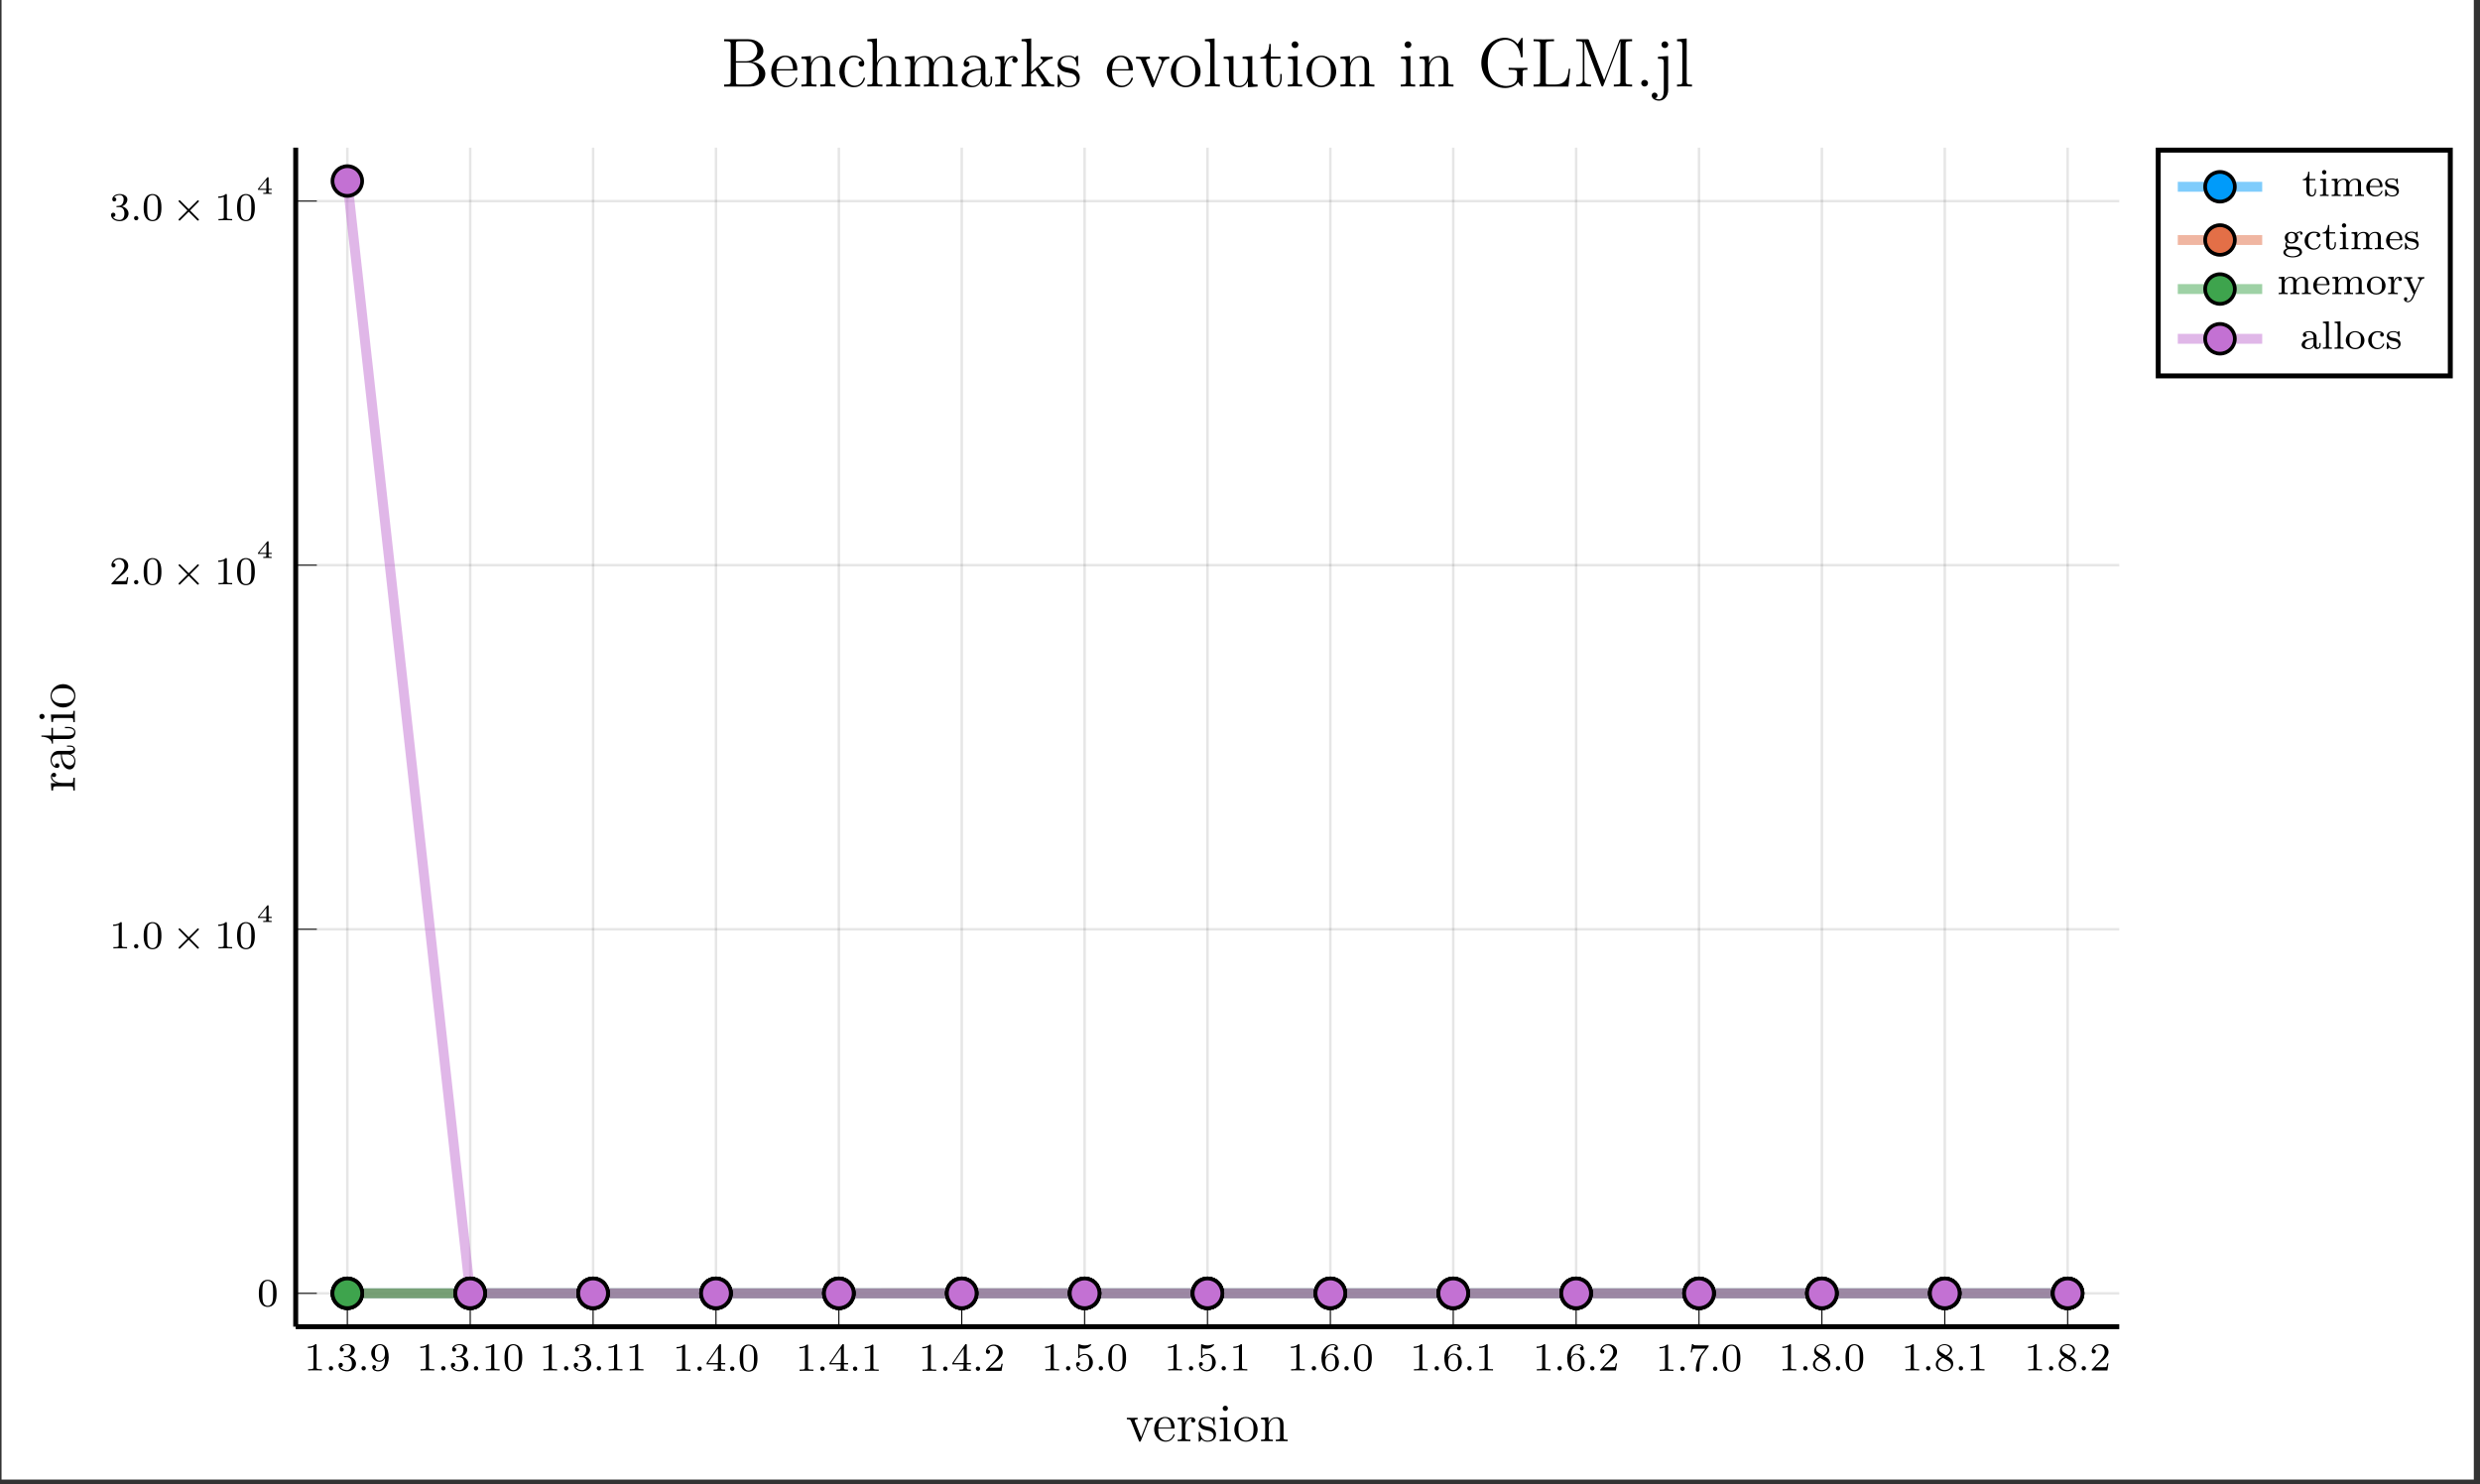 <?xml version="1.0" encoding="UTF-8"?>
<svg xmlns="http://www.w3.org/2000/svg" xmlns:xlink="http://www.w3.org/1999/xlink" width="498.063" height="298.071" viewBox="0 0 498.063 298.071">
<rect x="0" y="0" width="498.063" height="298.071" fill="#333333" stroke="none"/>
<defs>
<g>
<g id="glyph-1680095015292279--0-0">
</g>
<g id="glyph-1680095015292279--0-1">
<path d="M 3.562 0 L 3.562 -0.266 L 3.281 -0.266 C 2.516 -0.266 2.5 -0.359 2.5 -0.656 L 2.5 -5.062 C 2.5 -5.281 2.484 -5.281 2.266 -5.281 C 1.938 -4.969 1.516 -4.781 0.766 -4.781 L 0.766 -4.516 C 0.984 -4.516 1.406 -4.516 1.875 -4.734 L 1.875 -0.656 C 1.875 -0.359 1.844 -0.266 1.094 -0.266 L 0.812 -0.266 L 0.812 0 C 1.141 -0.031 1.828 -0.031 2.172 -0.031 C 2.531 -0.031 3.234 -0.031 3.562 0 Z M 3.562 0 "/>
</g>
<g id="glyph-1680095015292279--0-2">
<path d="M 1.609 -0.438 C 1.609 -0.703 1.406 -0.875 1.172 -0.875 C 0.906 -0.875 0.734 -0.672 0.734 -0.453 C 0.734 -0.172 0.953 0 1.172 0 C 1.438 0 1.609 -0.219 1.609 -0.438 Z M 1.609 -0.438 "/>
</g>
<g id="glyph-1680095015292279--0-3">
<path d="M 3.859 -1.359 C 3.859 -2.016 3.344 -2.625 2.531 -2.797 C 3.156 -3.016 3.625 -3.562 3.625 -4.203 C 3.625 -4.828 2.906 -5.281 2.078 -5.281 C 1.234 -5.281 0.594 -4.828 0.594 -4.219 C 0.594 -3.922 0.781 -3.797 1 -3.797 C 1.234 -3.797 1.406 -3.984 1.406 -4.203 C 1.406 -4.5 1.141 -4.609 0.969 -4.625 C 1.297 -5.062 1.922 -5.078 2.062 -5.078 C 2.266 -5.078 2.875 -5.016 2.875 -4.203 C 2.875 -3.641 2.641 -3.312 2.531 -3.188 C 2.297 -2.938 2.109 -2.922 1.625 -2.891 C 1.469 -2.875 1.406 -2.875 1.406 -2.766 C 1.406 -2.656 1.484 -2.656 1.609 -2.656 L 2.016 -2.656 C 2.641 -2.656 3.031 -2.188 3.031 -1.359 C 3.031 -0.359 2.469 -0.078 2.047 -0.078 C 1.609 -0.078 1.016 -0.234 0.734 -0.656 C 1.031 -0.656 1.219 -0.828 1.219 -1.094 C 1.219 -1.359 1.047 -1.531 0.781 -1.531 C 0.578 -1.531 0.344 -1.406 0.344 -1.078 C 0.344 -0.328 1.156 0.172 2.062 0.172 C 3.125 0.172 3.859 -0.562 3.859 -1.359 Z M 3.859 -1.359 "/>
</g>
<g id="glyph-1680095015292279--0-4">
<path d="M 3.859 -2.609 C 3.859 -4.688 2.953 -5.281 2.125 -5.281 C 1.188 -5.281 0.344 -4.562 0.344 -3.516 C 0.344 -2.484 1.125 -1.734 2.016 -1.734 C 2.578 -1.734 2.922 -2.094 3.125 -2.5 L 3.125 -2.344 C 3.125 -0.406 2.188 -0.078 1.734 -0.078 C 1.562 -0.078 1.156 -0.094 0.938 -0.344 C 1.281 -0.375 1.312 -0.641 1.312 -0.719 C 1.312 -0.953 1.125 -1.094 0.938 -1.094 C 0.797 -1.094 0.562 -1 0.562 -0.703 C 0.562 -0.156 1.016 0.172 1.734 0.172 C 2.828 0.172 3.859 -0.922 3.859 -2.609 Z M 3.109 -3.344 C 3.109 -2.719 2.766 -1.969 2.047 -1.969 C 1.688 -1.969 1.453 -2.125 1.281 -2.422 C 1.094 -2.719 1.094 -3.109 1.094 -3.5 C 1.094 -3.984 1.094 -4.312 1.312 -4.641 C 1.516 -4.922 1.766 -5.078 2.141 -5.078 C 2.672 -5.078 2.906 -4.562 2.922 -4.516 C 3.094 -4.125 3.109 -3.5 3.109 -3.344 Z M 3.109 -3.344 "/>
</g>
<g id="glyph-1680095015292279--0-5">
<path d="M 3.891 -2.531 C 3.891 -3.391 3.797 -3.906 3.547 -4.406 C 3.188 -5.109 2.547 -5.281 2.109 -5.281 C 1.109 -5.281 0.734 -4.547 0.625 -4.312 C 0.344 -3.734 0.328 -2.953 0.328 -2.531 C 0.328 -2.016 0.344 -1.203 0.734 -0.578 C 1.094 0.016 1.688 0.172 2.109 0.172 C 2.484 0.172 3.172 0.047 3.578 -0.734 C 3.859 -1.312 3.891 -2.016 3.891 -2.531 Z M 3.188 -2.625 C 3.188 -2.156 3.188 -1.453 3.078 -1 C 2.922 -0.172 2.375 -0.062 2.109 -0.062 C 1.844 -0.062 1.281 -0.188 1.125 -1.016 C 1.031 -1.469 1.031 -2.219 1.031 -2.625 C 1.031 -3.188 1.031 -3.734 1.125 -4.172 C 1.281 -4.984 1.906 -5.062 2.109 -5.062 C 2.375 -5.062 2.922 -4.938 3.078 -4.203 C 3.188 -3.766 3.188 -3.172 3.188 -2.625 Z M 3.188 -2.625 "/>
</g>
<g id="glyph-1680095015292279--0-6">
<path d="M 3.984 -1.297 L 3.984 -1.562 L 3.141 -1.562 L 3.141 -5.141 C 3.141 -5.312 3.141 -5.375 2.969 -5.375 C 2.859 -5.375 2.859 -5.359 2.781 -5.25 L 0.234 -1.562 L 0.234 -1.297 L 2.484 -1.297 L 2.484 -0.641 C 2.484 -0.344 2.453 -0.266 1.844 -0.266 L 1.656 -0.266 L 1.656 0 L 2.812 -0.031 L 3.953 0 L 3.953 -0.266 L 3.766 -0.266 C 3.156 -0.266 3.141 -0.344 3.141 -0.641 L 3.141 -1.297 Z M 2.531 -1.562 L 0.516 -1.562 L 2.531 -4.5 Z M 2.531 -1.562 "/>
</g>
<g id="glyph-1680095015292279--0-7">
<path d="M 3.797 -1.422 L 3.547 -1.422 C 3.516 -1.266 3.453 -0.859 3.359 -0.719 C 3.312 -0.656 2.719 -0.656 2.578 -0.656 L 1.172 -0.656 L 2.25 -1.625 C 2.375 -1.734 2.703 -2 2.828 -2.109 C 3.328 -2.562 3.797 -3 3.797 -3.734 C 3.797 -4.672 3 -5.281 2 -5.281 C 1.047 -5.281 0.422 -4.562 0.422 -3.859 C 0.422 -3.469 0.734 -3.406 0.844 -3.406 C 1.016 -3.406 1.25 -3.531 1.25 -3.828 C 1.25 -4.25 0.859 -4.25 0.766 -4.25 C 1 -4.828 1.531 -5.031 1.922 -5.031 C 2.656 -5.031 3.031 -4.391 3.031 -3.734 C 3.031 -2.906 2.453 -2.297 1.516 -1.344 L 0.516 -0.297 C 0.422 -0.219 0.422 -0.203 0.422 0 L 3.562 0 Z M 3.797 -1.422 "/>
</g>
<g id="glyph-1680095015292279--0-8">
<path d="M 3.797 -1.594 C 3.797 -2.516 3.125 -3.328 2.188 -3.328 C 1.797 -3.328 1.422 -3.203 1.109 -2.938 L 1.109 -4.469 C 1.219 -4.438 1.531 -4.359 1.875 -4.359 C 2.859 -4.359 3.469 -5.062 3.469 -5.172 C 3.469 -5.266 3.406 -5.281 3.375 -5.281 C 3.375 -5.281 3.344 -5.281 3.266 -5.25 C 2.953 -5.125 2.594 -5.031 2.156 -5.031 C 1.688 -5.031 1.297 -5.156 1.062 -5.25 C 0.984 -5.281 0.953 -5.281 0.953 -5.281 C 0.844 -5.281 0.844 -5.203 0.844 -5.062 L 0.844 -2.734 C 0.844 -2.578 0.844 -2.484 0.984 -2.484 C 1.047 -2.484 1.062 -2.516 1.109 -2.578 C 1.203 -2.703 1.5 -3.109 2.172 -3.109 C 2.625 -3.109 2.844 -2.75 2.906 -2.594 C 3.047 -2.312 3.062 -1.938 3.062 -1.625 C 3.062 -1.344 3.047 -0.906 2.828 -0.562 C 2.688 -0.312 2.359 -0.078 1.938 -0.078 C 1.422 -0.078 0.922 -0.391 0.734 -0.922 C 0.75 -0.906 0.812 -0.906 0.812 -0.906 C 1.031 -0.906 1.203 -1.047 1.203 -1.297 C 1.203 -1.594 0.984 -1.688 0.812 -1.688 C 0.672 -1.688 0.422 -1.609 0.422 -1.266 C 0.422 -0.562 1.047 0.172 1.953 0.172 C 2.953 0.172 3.797 -0.609 3.797 -1.594 Z M 3.797 -1.594 "/>
</g>
<g id="glyph-1680095015292279--0-9">
<path d="M 3.859 -1.609 C 3.859 -2.656 3.078 -3.391 2.188 -3.391 C 1.625 -3.391 1.281 -3.016 1.094 -2.625 C 1.094 -3.297 1.156 -3.875 1.438 -4.359 C 1.672 -4.75 2.078 -5.078 2.578 -5.078 C 2.75 -5.078 3.109 -5.062 3.297 -4.781 C 2.938 -4.766 2.906 -4.5 2.906 -4.406 C 2.906 -4.172 3.078 -4.031 3.281 -4.031 C 3.422 -4.031 3.656 -4.125 3.656 -4.422 C 3.656 -4.906 3.297 -5.281 2.578 -5.281 C 1.469 -5.281 0.344 -4.234 0.344 -2.516 C 0.344 -0.359 1.359 0.172 2.125 0.172 C 2.5 0.172 2.922 0.062 3.281 -0.281 C 3.594 -0.594 3.859 -0.922 3.859 -1.609 Z M 3.125 -1.625 C 3.125 -1.219 3.125 -0.859 2.953 -0.578 C 2.75 -0.219 2.469 -0.078 2.125 -0.078 C 1.703 -0.078 1.438 -0.359 1.312 -0.594 C 1.141 -0.953 1.125 -1.484 1.125 -1.797 C 1.125 -2.578 1.547 -3.172 2.156 -3.172 C 2.562 -3.172 2.797 -2.953 2.953 -2.688 C 3.125 -2.391 3.125 -2.031 3.125 -1.625 Z M 3.125 -1.625 "/>
</g>
<g id="glyph-1680095015292279--0-10">
<path d="M 4.094 -5.125 L 2.078 -5.125 C 1.875 -5.125 1.625 -5.125 1.438 -5.141 C 1.016 -5.172 1.016 -5.25 0.984 -5.375 L 0.734 -5.375 L 0.469 -3.703 L 0.719 -3.703 C 0.734 -3.812 0.812 -4.359 0.938 -4.438 C 1.016 -4.469 1.609 -4.469 1.734 -4.469 L 3.422 -4.469 L 2.594 -3.375 C 1.688 -2.156 1.5 -0.906 1.5 -0.281 C 1.5 -0.203 1.5 0.172 1.875 0.172 C 2.25 0.172 2.25 -0.188 2.25 -0.281 L 2.25 -0.672 C 2.25 -1.812 2.438 -2.75 2.828 -3.266 L 4.031 -4.844 C 4.094 -4.938 4.094 -4.953 4.094 -5.125 Z M 4.094 -5.125 "/>
</g>
<g id="glyph-1680095015292279--0-11">
<path d="M 3.859 -1.344 C 3.859 -1.844 3.594 -2.172 3.469 -2.312 C 3.328 -2.438 3.328 -2.438 2.641 -2.875 C 3.078 -3.078 3.625 -3.484 3.625 -4.109 C 3.625 -4.859 2.859 -5.281 2.109 -5.281 C 1.266 -5.281 0.594 -4.703 0.594 -3.953 C 0.594 -3.672 0.688 -3.391 0.891 -3.172 C 1.031 -3 1.062 -2.984 1.547 -2.672 C 0.562 -2.234 0.344 -1.656 0.344 -1.203 C 0.344 -0.328 1.234 0.172 2.094 0.172 C 3.078 0.172 3.859 -0.5 3.859 -1.344 Z M 3.234 -4.109 C 3.234 -3.641 2.875 -3.25 2.406 -3.016 L 1.406 -3.625 C 1.172 -3.75 0.984 -3.984 0.984 -4.266 C 0.984 -4.766 1.531 -5.078 2.094 -5.078 C 2.719 -5.078 3.234 -4.656 3.234 -4.109 Z M 3.406 -1.062 C 3.406 -0.453 2.766 -0.078 2.109 -0.078 C 1.406 -0.078 0.797 -0.562 0.797 -1.203 C 0.797 -1.812 1.25 -2.281 1.797 -2.531 L 2.875 -1.875 C 3 -1.797 3.406 -1.547 3.406 -1.062 Z M 3.406 -1.062 "/>
</g>
<g id="glyph-1680095015292279--0-12">
<path d="M 2.812 -1 L 2.812 -1.438 L 2.562 -1.438 L 2.562 -1.016 C 2.562 -0.469 2.312 -0.172 2.016 -0.172 C 1.484 -0.172 1.484 -0.844 1.484 -0.984 L 1.484 -3.172 L 2.672 -3.172 L 2.672 -3.422 L 1.484 -3.422 L 1.484 -4.891 L 1.234 -4.891 C 1.219 -4.172 0.906 -3.406 0.156 -3.391 L 0.156 -3.172 L 0.875 -3.172 L 0.875 -1 C 0.875 -0.062 1.594 0.078 1.953 0.078 C 2.484 0.078 2.812 -0.391 2.812 -1 Z M 2.812 -1 "/>
</g>
<g id="glyph-1680095015292279--0-13">
<path d="M 2.062 0 L 2.062 -0.266 C 1.547 -0.266 1.516 -0.297 1.516 -0.609 L 1.516 -3.5 L 0.359 -3.422 L 0.359 -3.156 C 0.859 -3.156 0.938 -3.109 0.938 -2.719 L 0.938 -0.625 C 0.938 -0.266 0.844 -0.266 0.328 -0.266 L 0.328 0 C 0.641 -0.031 1.094 -0.031 1.203 -0.031 C 1.312 -0.031 1.797 -0.031 2.062 0 Z M 1.609 -4.781 C 1.609 -5.047 1.406 -5.234 1.172 -5.234 C 0.953 -5.234 0.734 -5.047 0.734 -4.781 C 0.734 -4.562 0.922 -4.344 1.172 -4.344 C 1.422 -4.344 1.609 -4.562 1.609 -4.781 Z M 1.609 -4.781 "/>
</g>
<g id="glyph-1680095015292279--0-14">
<path d="M 6.812 0 L 6.812 -0.266 C 6.312 -0.266 6.219 -0.266 6.219 -0.625 L 6.219 -2.406 C 6.219 -3.047 5.938 -3.5 5.062 -3.5 C 4.328 -3.5 3.969 -3 3.844 -2.781 C 3.703 -3.344 3.25 -3.5 2.734 -3.5 C 1.953 -3.5 1.594 -2.953 1.484 -2.75 L 1.484 -3.5 L 0.328 -3.422 L 0.328 -3.156 C 0.859 -3.156 0.938 -3.109 0.938 -2.719 L 0.938 -0.625 C 0.938 -0.266 0.828 -0.266 0.328 -0.266 L 0.328 0 C 0.672 -0.031 1.016 -0.031 1.234 -0.031 C 1.469 -0.031 1.797 -0.031 2.141 0 L 2.141 -0.266 C 1.625 -0.266 1.531 -0.266 1.531 -0.625 L 1.531 -2.062 C 1.531 -2.891 2.156 -3.281 2.672 -3.281 C 3.188 -3.281 3.266 -2.875 3.266 -2.438 L 3.266 -0.625 C 3.266 -0.266 3.172 -0.266 2.672 -0.266 L 2.672 0 C 3 -0.031 3.359 -0.031 3.578 -0.031 C 3.797 -0.031 4.141 -0.031 4.484 0 L 4.484 -0.266 C 3.969 -0.266 3.875 -0.266 3.875 -0.625 L 3.875 -2.062 C 3.875 -2.891 4.5 -3.281 5 -3.281 C 5.516 -3.281 5.609 -2.875 5.609 -2.438 L 5.609 -0.625 C 5.609 -0.266 5.516 -0.266 5 -0.266 L 5 0 C 5.344 -0.031 5.688 -0.031 5.906 -0.031 C 6.141 -0.031 6.469 -0.031 6.812 0 Z M 6.812 0 "/>
</g>
<g id="glyph-1680095015292279--0-15">
<path d="M 3.5 -0.953 C 3.5 -0.984 3.484 -1.062 3.375 -1.062 C 3.297 -1.062 3.281 -1.016 3.266 -0.969 C 2.969 -0.188 2.297 -0.172 2.141 -0.172 C 1.797 -0.172 1.422 -0.328 1.188 -0.703 C 0.953 -1.062 0.953 -1.578 0.953 -1.812 L 3.281 -1.812 C 3.453 -1.812 3.5 -1.812 3.5 -2 C 3.5 -2.703 3.125 -3.547 2 -3.547 C 1.016 -3.547 0.234 -2.734 0.234 -1.734 C 0.234 -0.719 1.094 0.078 2.094 0.078 C 3.109 0.078 3.5 -0.766 3.5 -0.953 Z M 2.969 -2.016 L 0.953 -2.016 C 1.031 -3.141 1.703 -3.328 2 -3.328 C 2.922 -3.328 2.953 -2.203 2.969 -2.016 Z M 2.969 -2.016 "/>
</g>
<g id="glyph-1680095015292279--0-16">
<path d="M 3.047 -1.031 C 3.047 -1.406 2.812 -1.969 1.875 -2.141 C 1.812 -2.156 1.359 -2.234 1.328 -2.234 C 1.078 -2.297 0.703 -2.453 0.703 -2.781 C 0.703 -3.016 0.875 -3.344 1.641 -3.344 C 2.531 -3.344 2.562 -2.703 2.578 -2.469 C 2.594 -2.406 2.641 -2.391 2.703 -2.391 C 2.828 -2.391 2.828 -2.438 2.828 -2.594 L 2.828 -3.344 C 2.828 -3.469 2.828 -3.547 2.734 -3.547 C 2.688 -3.547 2.672 -3.547 2.531 -3.422 C 2.516 -3.406 2.453 -3.344 2.422 -3.344 C 2.422 -3.344 2.406 -3.344 2.359 -3.375 C 2.234 -3.453 2 -3.547 1.641 -3.547 C 0.531 -3.547 0.281 -2.938 0.281 -2.562 C 0.281 -2.156 0.578 -1.938 0.594 -1.906 C 0.922 -1.672 1.094 -1.641 1.625 -1.547 C 2 -1.469 2.609 -1.359 2.609 -0.812 C 2.609 -0.516 2.406 -0.141 1.672 -0.141 C 0.875 -0.141 0.641 -0.766 0.547 -1.188 C 0.516 -1.281 0.5 -1.328 0.406 -1.328 C 0.281 -1.328 0.281 -1.266 0.281 -1.109 L 0.281 -0.125 C 0.281 0 0.281 0.078 0.375 0.078 C 0.422 0.078 0.438 0.078 0.578 -0.078 C 0.625 -0.125 0.703 -0.219 0.75 -0.266 C 1.109 0.062 1.484 0.078 1.688 0.078 C 2.703 0.078 3.047 -0.5 3.047 -1.031 Z M 3.047 -1.031 "/>
</g>
<g id="glyph-1680095015292279--0-17">
<path d="M 4.094 -3.188 C 4.094 -3.328 4 -3.594 3.641 -3.594 C 3.5 -3.594 3.125 -3.562 2.766 -3.234 C 2.562 -3.375 2.25 -3.5 1.875 -3.5 C 1.094 -3.5 0.516 -2.953 0.516 -2.344 C 0.516 -1.969 0.719 -1.688 0.875 -1.531 C 0.703 -1.328 0.641 -1.078 0.641 -0.875 C 0.641 -0.562 0.797 -0.312 0.984 -0.172 C 0.562 -0.062 0.234 0.25 0.234 0.609 C 0.234 1.188 1.062 1.625 2.109 1.625 C 3.109 1.625 3.984 1.219 3.984 0.594 C 3.984 0.172 3.719 -0.172 3.453 -0.297 C 2.984 -0.547 2.594 -0.547 1.828 -0.547 L 1.375 -0.547 C 1.125 -0.578 0.938 -0.781 0.938 -1.078 C 0.938 -1.266 0.984 -1.344 1.031 -1.406 C 1.375 -1.203 1.672 -1.172 1.875 -1.172 C 2.656 -1.172 3.234 -1.719 3.234 -2.344 C 3.234 -2.641 3.109 -2.891 2.906 -3.109 C 3.016 -3.203 3.281 -3.359 3.672 -3.375 C 3.641 -3.344 3.609 -3.312 3.609 -3.188 C 3.609 -3.031 3.703 -2.938 3.844 -2.938 C 3.953 -2.938 4.094 -3 4.094 -3.188 Z M 2.609 -2.344 C 2.609 -2.047 2.562 -1.844 2.453 -1.672 C 2.281 -1.453 2.016 -1.406 1.875 -1.406 C 1.141 -1.406 1.141 -2.156 1.141 -2.344 C 1.141 -2.625 1.172 -2.844 1.297 -3 C 1.438 -3.188 1.656 -3.281 1.875 -3.281 C 2.609 -3.281 2.609 -2.516 2.609 -2.344 Z M 3.5 0.609 C 3.5 1.031 2.891 1.406 2.109 1.406 C 1.312 1.406 0.703 1.031 0.703 0.609 C 0.703 0.438 0.828 -0.031 1.484 -0.031 L 2.25 -0.031 C 2.469 -0.031 3.5 -0.031 3.5 0.609 Z M 3.5 0.609 "/>
</g>
<g id="glyph-1680095015292279--0-18">
<path d="M 3.5 -0.953 C 3.5 -1.047 3.406 -1.047 3.375 -1.047 C 3.328 -1.047 3.281 -1.047 3.266 -0.969 C 3.203 -0.797 2.984 -0.172 2.188 -0.172 C 1.688 -0.172 0.984 -0.547 0.984 -1.719 C 0.984 -2.875 1.578 -3.297 2.156 -3.297 C 2.234 -3.297 2.641 -3.297 2.922 -3.156 C 2.703 -3.078 2.672 -2.906 2.672 -2.812 C 2.672 -2.594 2.828 -2.438 3.047 -2.438 C 3.25 -2.438 3.422 -2.578 3.422 -2.812 C 3.422 -3.312 2.875 -3.547 2.125 -3.547 C 1.031 -3.547 0.281 -2.672 0.281 -1.719 C 0.281 -0.703 1.109 0.078 2.109 0.078 C 3.234 0.078 3.5 -0.859 3.5 -0.953 Z M 3.5 -0.953 "/>
</g>
<g id="glyph-1680095015292279--0-19">
<path d="M 3.984 -1.688 C 3.984 -2.688 3.156 -3.547 2.109 -3.547 C 1.062 -3.547 0.234 -2.688 0.234 -1.688 C 0.234 -0.703 1.094 0.078 2.109 0.078 C 3.141 0.078 3.984 -0.703 3.984 -1.688 Z M 3.266 -1.766 C 3.266 -1.406 3.25 -0.969 3.031 -0.625 C 2.812 -0.312 2.453 -0.172 2.109 -0.172 C 1.672 -0.172 1.344 -0.375 1.172 -0.656 C 0.969 -0.984 0.953 -1.375 0.953 -1.766 C 0.953 -2.062 0.953 -2.547 1.188 -2.891 C 1.406 -3.172 1.734 -3.328 2.109 -3.328 C 2.516 -3.328 2.859 -3.125 3.047 -2.844 C 3.266 -2.516 3.266 -2.078 3.266 -1.766 Z M 3.266 -1.766 "/>
</g>
<g id="glyph-1680095015292279--0-20">
<path d="M 3.047 -3 C 3.047 -3.281 2.797 -3.5 2.453 -3.5 C 1.938 -3.5 1.578 -3.125 1.422 -2.672 L 1.406 -2.672 L 1.406 -3.5 L 0.281 -3.422 L 0.281 -3.156 C 0.812 -3.156 0.875 -3.109 0.875 -2.719 L 0.875 -0.625 C 0.875 -0.266 0.781 -0.266 0.281 -0.266 L 0.281 0 C 0.594 -0.031 1.031 -0.031 1.219 -0.031 C 1.688 -0.031 1.703 -0.031 2.219 0 L 2.219 -0.266 L 2.062 -0.266 C 1.484 -0.266 1.469 -0.344 1.469 -0.641 L 1.469 -1.812 C 1.469 -2.406 1.703 -3.266 2.469 -3.281 C 2.422 -3.25 2.344 -3.188 2.344 -3 C 2.344 -2.766 2.531 -2.641 2.703 -2.641 C 2.891 -2.641 3.047 -2.781 3.047 -3 Z M 3.047 -3 "/>
</g>
<g id="glyph-1680095015292279--0-21">
<path d="M 4.281 -3.172 L 4.281 -3.422 C 4 -3.406 3.984 -3.406 3.656 -3.406 C 3.625 -3.406 3.203 -3.406 2.969 -3.422 L 2.969 -3.172 C 3.203 -3.156 3.312 -3.016 3.312 -2.844 C 3.312 -2.797 3.297 -2.734 3.266 -2.641 L 2.406 -0.719 L 1.484 -2.797 C 1.438 -2.922 1.438 -2.938 1.438 -2.969 C 1.438 -3.156 1.672 -3.172 1.859 -3.172 L 1.859 -3.422 C 1.5 -3.406 1.156 -3.406 0.984 -3.406 C 0.812 -3.406 0.422 -3.406 0.172 -3.422 L 0.172 -3.172 C 0.594 -3.172 0.703 -3.156 0.828 -2.844 L 2.094 0 C 1.734 0.844 1.5 1.406 0.938 1.406 C 0.734 1.406 0.609 1.297 0.609 1.297 C 0.672 1.281 0.844 1.203 0.844 0.969 C 0.844 0.75 0.688 0.625 0.516 0.625 C 0.344 0.625 0.172 0.734 0.172 0.984 C 0.172 1.328 0.516 1.625 0.938 1.625 C 1.641 1.625 2.031 0.766 2.062 0.688 L 3.516 -2.625 C 3.719 -3.078 4.016 -3.156 4.281 -3.172 Z M 4.281 -3.172 "/>
</g>
<g id="glyph-1680095015292279--0-22">
<path d="M 4.094 -0.719 L 4.094 -1.156 L 3.844 -1.156 L 3.844 -0.719 C 3.844 -0.391 3.719 -0.266 3.562 -0.266 C 3.266 -0.266 3.266 -0.625 3.266 -0.719 L 3.266 -2.375 C 3.266 -3.156 2.5 -3.547 1.781 -3.547 C 1.125 -3.547 0.531 -3.297 0.531 -2.766 C 0.531 -2.531 0.703 -2.391 0.906 -2.391 C 1.125 -2.391 1.281 -2.547 1.281 -2.766 C 1.281 -2.953 1.156 -3.078 0.984 -3.125 C 1.281 -3.328 1.703 -3.328 1.766 -3.328 C 2.219 -3.328 2.656 -3.016 2.656 -2.359 L 2.656 -2.109 C 2.188 -2.094 1.656 -2.062 1.109 -1.844 C 0.406 -1.531 0.266 -1.078 0.266 -0.812 C 0.266 -0.125 1.078 0.078 1.625 0.078 C 2.203 0.078 2.562 -0.25 2.734 -0.562 C 2.781 -0.266 2.984 0.047 3.328 0.047 C 3.406 0.047 4.094 0.016 4.094 -0.719 Z M 2.656 -1.125 C 2.656 -0.344 2 -0.141 1.688 -0.141 C 1.266 -0.141 0.922 -0.422 0.922 -0.797 C 0.922 -1.328 1.422 -1.875 2.656 -1.906 Z M 2.656 -1.125 "/>
</g>
<g id="glyph-1680095015292279--0-23">
<path d="M 2.125 0 L 2.125 -0.266 C 1.609 -0.266 1.516 -0.266 1.516 -0.625 L 1.516 -5.516 L 0.328 -5.438 L 0.328 -5.172 C 0.875 -5.172 0.938 -5.109 0.938 -4.719 L 0.938 -0.625 C 0.938 -0.266 0.844 -0.266 0.328 -0.266 L 0.328 0 C 0.641 -0.031 1.094 -0.031 1.219 -0.031 C 1.391 -0.031 1.812 -0.031 2.125 0 Z M 2.125 0 "/>
</g>
<g id="glyph-1680095015292279--1-0">
</g>
<g id="glyph-1680095015292279--1-1">
<path d="M 3.891 -2.531 C 3.891 -3.391 3.797 -3.906 3.547 -4.406 C 3.188 -5.109 2.547 -5.281 2.109 -5.281 C 1.109 -5.281 0.734 -4.547 0.625 -4.312 C 0.344 -3.734 0.328 -2.953 0.328 -2.531 C 0.328 -2.016 0.344 -1.203 0.734 -0.578 C 1.094 0.016 1.688 0.172 2.109 0.172 C 2.484 0.172 3.172 0.047 3.578 -0.734 C 3.859 -1.312 3.891 -2.016 3.891 -2.531 Z M 2.109 -0.062 C 1.844 -0.062 1.281 -0.188 1.125 -1.016 C 1.031 -1.469 1.031 -2.219 1.031 -2.625 C 1.031 -3.188 1.031 -3.734 1.125 -4.172 C 1.281 -4.984 1.906 -5.062 2.109 -5.062 C 2.375 -5.062 2.922 -4.938 3.078 -4.203 C 3.188 -3.766 3.188 -3.172 3.188 -2.625 C 3.188 -2.156 3.188 -1.453 3.078 -1 C 2.922 -0.172 2.375 -0.062 2.109 -0.062 Z M 2.109 -0.062 "/>
</g>
<g id="glyph-1680095015292279--1-2">
<path d="M 2.5 -5.062 C 2.5 -5.281 2.484 -5.281 2.266 -5.281 C 1.938 -4.969 1.516 -4.781 0.766 -4.781 L 0.766 -4.516 C 0.984 -4.516 1.406 -4.516 1.875 -4.734 L 1.875 -0.656 C 1.875 -0.359 1.844 -0.266 1.094 -0.266 L 0.812 -0.266 L 0.812 0 C 1.141 -0.031 1.828 -0.031 2.172 -0.031 C 2.531 -0.031 3.234 -0.031 3.562 0 L 3.562 -0.266 L 3.281 -0.266 C 2.516 -0.266 2.5 -0.359 2.5 -0.656 Z M 2.5 -5.062 "/>
</g>
<g id="glyph-1680095015292279--1-3">
<path d="M 2.25 -1.625 C 2.375 -1.734 2.703 -2 2.828 -2.109 C 3.328 -2.562 3.797 -3 3.797 -3.734 C 3.797 -4.672 3 -5.281 2 -5.281 C 1.047 -5.281 0.422 -4.562 0.422 -3.859 C 0.422 -3.469 0.734 -3.406 0.844 -3.406 C 1.016 -3.406 1.25 -3.531 1.25 -3.828 C 1.25 -4.25 0.859 -4.25 0.766 -4.25 C 1 -4.828 1.531 -5.031 1.922 -5.031 C 2.656 -5.031 3.031 -4.391 3.031 -3.734 C 3.031 -2.906 2.453 -2.297 1.516 -1.344 L 0.516 -0.297 C 0.422 -0.219 0.422 -0.203 0.422 0 L 3.562 0 L 3.797 -1.422 L 3.547 -1.422 C 3.516 -1.266 3.453 -0.859 3.359 -0.719 C 3.312 -0.656 2.719 -0.656 2.578 -0.656 L 1.172 -0.656 Z M 2.25 -1.625 "/>
</g>
<g id="glyph-1680095015292279--1-4">
<path d="M 2.016 -2.656 C 2.641 -2.656 3.031 -2.188 3.031 -1.359 C 3.031 -0.359 2.469 -0.078 2.047 -0.078 C 1.609 -0.078 1.016 -0.234 0.734 -0.656 C 1.031 -0.656 1.219 -0.828 1.219 -1.094 C 1.219 -1.359 1.047 -1.531 0.781 -1.531 C 0.578 -1.531 0.344 -1.406 0.344 -1.078 C 0.344 -0.328 1.156 0.172 2.062 0.172 C 3.125 0.172 3.859 -0.562 3.859 -1.359 C 3.859 -2.016 3.344 -2.625 2.531 -2.797 C 3.156 -3.016 3.625 -3.562 3.625 -4.203 C 3.625 -4.828 2.906 -5.281 2.078 -5.281 C 1.234 -5.281 0.594 -4.828 0.594 -4.219 C 0.594 -3.922 0.781 -3.797 1 -3.797 C 1.234 -3.797 1.406 -3.984 1.406 -4.203 C 1.406 -4.5 1.141 -4.609 0.969 -4.625 C 1.297 -5.062 1.922 -5.078 2.062 -5.078 C 2.266 -5.078 2.875 -5.016 2.875 -4.203 C 2.875 -3.641 2.641 -3.312 2.531 -3.188 C 2.297 -2.938 2.109 -2.922 1.625 -2.891 C 1.469 -2.875 1.406 -2.875 1.406 -2.766 C 1.406 -2.656 1.484 -2.656 1.609 -2.656 Z M 2.016 -2.656 "/>
</g>
<g id="glyph-1680095015292279--2-0">
</g>
<g id="glyph-1680095015292279--2-1">
<path d="M 1.609 -0.438 C 1.609 -0.703 1.391 -0.875 1.172 -0.875 C 0.922 -0.875 0.734 -0.672 0.734 -0.453 C 0.734 -0.172 0.953 0 1.172 0 C 1.422 0 1.609 -0.203 1.609 -0.438 Z M 1.609 -0.438 "/>
</g>
<g id="glyph-1680095015292279--3-0">
</g>
<g id="glyph-1680095015292279--3-1">
<path d="M 5.203 -3.656 C 5.312 -3.75 5.328 -3.797 5.328 -3.844 C 5.328 -3.938 5.234 -4.031 5.141 -4.031 C 5.062 -4.031 5.031 -4 4.953 -3.906 L 3.281 -2.25 L 1.609 -3.922 C 1.516 -4.016 1.484 -4.031 1.422 -4.031 C 1.328 -4.031 1.234 -3.953 1.234 -3.844 C 1.234 -3.781 1.266 -3.75 1.359 -3.672 L 3.016 -1.984 L 1.359 -0.328 C 1.25 -0.219 1.234 -0.188 1.234 -0.125 C 1.234 -0.031 1.328 0.062 1.422 0.062 C 1.5 0.062 1.516 0.031 1.609 -0.062 L 3.281 -1.719 L 5.016 0.016 C 5.047 0.031 5.094 0.062 5.141 0.062 C 5.234 0.062 5.328 -0.031 5.328 -0.125 C 5.328 -0.188 5.281 -0.219 5.281 -0.234 C 5.25 -0.281 3.984 -1.547 3.547 -1.984 Z M 5.203 -3.656 "/>
</g>
<g id="glyph-1680095015292279--4-0">
</g>
<g id="glyph-1680095015292279--4-1">
<path d="M 3.062 -0.812 L 3.062 -1.031 L 2.438 -1.031 L 2.438 -3.219 C 2.438 -3.328 2.438 -3.359 2.312 -3.359 C 2.219 -3.359 2.203 -3.359 2.156 -3.297 L 0.312 -1.031 L 0.312 -0.812 L 1.969 -0.812 L 1.969 -0.422 C 1.969 -0.266 1.969 -0.219 1.531 -0.219 L 1.359 -0.219 L 1.359 0 C 1.594 -0.016 1.922 -0.016 2.203 -0.016 C 2.5 -0.016 2.812 -0.016 3.047 0 L 3.047 -0.219 L 2.875 -0.219 C 2.438 -0.219 2.438 -0.266 2.438 -0.422 L 2.438 -0.812 Z M 2 -2.828 L 2 -1.031 L 0.547 -1.031 Z M 2 -2.828 "/>
</g>
<g id="glyph-1680095015292279--5-0">
</g>
<g id="glyph-1680095015292279--5-1">
<path d="M 5.438 -4.391 L 5.438 -4.703 C 5.125 -4.688 4.969 -4.688 4.625 -4.688 L 3.734 -4.703 L 3.734 -4.391 C 4.188 -4.375 4.25 -4.047 4.25 -3.922 C 4.25 -3.828 4.234 -3.766 4.172 -3.641 L 3.062 -0.812 L 1.828 -3.906 C 1.781 -4.047 1.766 -4.047 1.766 -4.109 C 1.766 -4.391 2.188 -4.391 2.375 -4.391 L 2.375 -4.703 C 2.109 -4.688 1.547 -4.688 1.25 -4.688 L 0.203 -4.703 L 0.203 -4.391 C 0.812 -4.391 0.922 -4.344 1.047 -4.016 L 2.609 -0.094 C 2.672 0.047 2.688 0.109 2.812 0.109 C 2.891 0.109 2.953 0.094 3.031 -0.094 L 4.453 -3.672 C 4.547 -3.906 4.734 -4.375 5.438 -4.391 Z M 5.438 -4.391 "/>
</g>
<g id="glyph-1680095015292279--5-2">
<path d="M 4.438 -1.297 C 4.438 -1.359 4.391 -1.406 4.328 -1.406 C 4.234 -1.406 4.219 -1.359 4.188 -1.297 C 3.906 -0.375 3.172 -0.125 2.719 -0.125 C 2.266 -0.125 1.156 -0.438 1.156 -2.328 L 1.156 -2.531 L 4.188 -2.531 C 4.422 -2.531 4.438 -2.531 4.438 -2.734 C 4.438 -3.844 3.859 -4.875 2.531 -4.875 C 1.281 -4.875 0.328 -3.75 0.328 -2.391 C 0.328 -0.953 1.438 0.109 2.656 0.109 C 3.953 0.109 4.438 -1.078 4.438 -1.297 Z M 3.766 -2.734 L 1.172 -2.734 C 1.25 -4.453 2.219 -4.656 2.516 -4.656 C 3.688 -4.656 3.75 -3.109 3.766 -2.734 Z M 3.766 -2.734 "/>
</g>
<g id="glyph-1680095015292279--5-3">
<path d="M 3.859 -4.188 C 3.859 -4.516 3.562 -4.812 3.094 -4.812 C 2.156 -4.812 1.844 -3.812 1.781 -3.609 L 1.766 -3.609 L 1.766 -4.812 L 0.312 -4.703 L 0.312 -4.375 C 1.047 -4.375 1.141 -4.297 1.141 -3.766 L 1.141 -0.812 C 1.141 -0.312 1.016 -0.312 0.312 -0.312 L 0.312 0 C 0.609 -0.016 1.219 -0.016 1.547 -0.016 C 1.828 -0.016 2.609 -0.016 2.859 0 L 2.859 -0.312 L 2.641 -0.312 C 1.844 -0.312 1.828 -0.438 1.828 -0.828 L 1.828 -2.547 C 1.828 -3.609 2.266 -4.594 3.109 -4.594 C 3.188 -4.594 3.219 -4.594 3.25 -4.594 C 3.172 -4.547 3 -4.484 3 -4.188 C 3 -3.859 3.25 -3.75 3.422 -3.75 C 3.641 -3.75 3.859 -3.891 3.859 -4.188 Z M 3.859 -4.188 "/>
</g>
<g id="glyph-1680095015292279--5-4">
<path d="M 3.844 -1.391 C 3.844 -1.984 3.484 -2.328 3.391 -2.422 C 3 -2.766 2.703 -2.828 1.984 -2.953 C 1.656 -3.031 0.859 -3.172 0.859 -3.828 C 0.859 -4.172 1.078 -4.672 2.062 -4.672 C 3.25 -4.672 3.312 -3.656 3.344 -3.312 C 3.359 -3.234 3.422 -3.234 3.469 -3.234 C 3.578 -3.234 3.578 -3.281 3.578 -3.484 L 3.578 -4.625 C 3.578 -4.812 3.578 -4.875 3.469 -4.875 C 3.391 -4.875 3.172 -4.625 3.109 -4.531 C 2.766 -4.812 2.422 -4.875 2.078 -4.875 C 0.75 -4.875 0.359 -4.156 0.359 -3.547 C 0.359 -3.422 0.359 -3.047 0.781 -2.672 C 1.125 -2.359 1.5 -2.281 2 -2.188 C 2.594 -2.062 2.734 -2.031 3.016 -1.812 C 3.219 -1.656 3.359 -1.406 3.359 -1.109 C 3.359 -0.641 3.078 -0.109 2.125 -0.109 C 1.391 -0.109 0.875 -0.531 0.641 -1.609 C 0.594 -1.812 0.578 -1.828 0.578 -1.828 C 0.562 -1.875 0.516 -1.875 0.484 -1.875 C 0.359 -1.875 0.359 -1.828 0.359 -1.625 L 0.359 -0.141 C 0.359 0.047 0.359 0.109 0.469 0.109 C 0.531 0.109 0.531 0.094 0.719 -0.125 C 0.781 -0.203 0.781 -0.234 0.938 -0.406 C 1.359 0.109 1.938 0.109 2.125 0.109 C 3.281 0.109 3.844 -0.531 3.844 -1.391 Z M 3.844 -1.391 "/>
</g>
<g id="glyph-1680095015292279--5-5">
<path d="M 2.625 0 L 2.625 -0.312 C 1.922 -0.312 1.875 -0.375 1.875 -0.797 L 1.875 -4.812 L 0.391 -4.703 L 0.391 -4.375 C 1.094 -4.375 1.188 -4.312 1.188 -3.781 L 1.188 -0.812 C 1.188 -0.312 1.078 -0.312 0.359 -0.312 L 0.359 0 C 0.672 -0.016 1.188 -0.016 1.5 -0.016 C 1.625 -0.016 2.266 -0.016 2.625 0 Z M 2.016 -6.594 C 2.016 -6.922 1.766 -7.125 1.5 -7.125 C 1.188 -7.125 0.969 -6.891 0.969 -6.594 C 0.969 -6.312 1.203 -6.078 1.484 -6.078 C 1.812 -6.078 2.016 -6.328 2.016 -6.594 Z M 2.016 -6.594 "/>
</g>
<g id="glyph-1680095015292279--5-6">
<path d="M 5.016 -2.344 C 5.016 -3.75 3.938 -4.875 2.672 -4.875 C 1.359 -4.875 0.328 -3.719 0.328 -2.344 C 0.328 -0.938 1.422 0.109 2.672 0.109 C 3.953 0.109 5.016 -0.969 5.016 -2.344 Z M 4.188 -2.438 C 4.188 -2.047 4.188 -1.375 3.906 -0.859 C 3.594 -0.344 3.094 -0.125 2.672 -0.125 C 2.266 -0.125 1.781 -0.312 1.469 -0.844 C 1.172 -1.328 1.156 -1.984 1.156 -2.438 C 1.156 -2.844 1.156 -3.516 1.5 -4.016 C 1.797 -4.484 2.281 -4.656 2.672 -4.656 C 3.094 -4.656 3.547 -4.453 3.844 -4.031 C 4.188 -3.531 4.188 -2.844 4.188 -2.438 Z M 4.188 -2.438 "/>
</g>
<g id="glyph-1680095015292279--5-7">
<path d="M 5.688 0 L 5.688 -0.312 C 5.141 -0.312 4.875 -0.312 4.859 -0.641 L 4.859 -2.656 C 4.859 -3.672 4.859 -3.969 4.609 -4.328 C 4.297 -4.75 3.781 -4.812 3.406 -4.812 C 2.344 -4.812 1.938 -3.906 1.844 -3.688 L 1.828 -3.688 L 1.828 -4.812 L 0.344 -4.703 L 0.344 -4.375 C 1.094 -4.375 1.172 -4.297 1.172 -3.766 L 1.172 -0.812 C 1.172 -0.312 1.062 -0.312 0.344 -0.312 L 0.344 0 C 0.641 -0.016 1.219 -0.016 1.531 -0.016 C 1.844 -0.016 2.438 -0.016 2.719 0 L 2.719 -0.312 C 2.016 -0.312 1.891 -0.312 1.891 -0.812 L 1.891 -2.844 C 1.891 -3.984 2.641 -4.594 3.312 -4.594 C 4 -4.594 4.156 -4.047 4.156 -3.375 L 4.156 -0.812 C 4.156 -0.312 4.031 -0.312 3.312 -0.312 L 3.312 0 C 3.609 -0.016 4.188 -0.016 4.5 -0.016 C 4.812 -0.016 5.406 -0.016 5.688 0 Z M 5.688 0 "/>
</g>
<g id="glyph-1680095015292279--6-0">
</g>
<g id="glyph-1680095015292279--6-1">
<path d="M -4.188 -3.859 C -4.516 -3.859 -4.812 -3.562 -4.812 -3.094 C -4.812 -2.156 -3.812 -1.844 -3.609 -1.781 L -3.609 -1.766 L -4.812 -1.766 L -4.703 -0.312 L -4.375 -0.312 C -4.375 -1.047 -4.297 -1.141 -3.766 -1.141 L -0.812 -1.141 C -0.312 -1.141 -0.312 -1.016 -0.312 -0.312 L 0 -0.312 C -0.016 -0.609 -0.016 -1.219 -0.016 -1.547 C -0.016 -1.828 -0.016 -2.609 0 -2.859 L -0.312 -2.859 L -0.312 -2.641 C -0.312 -1.844 -0.438 -1.828 -0.828 -1.828 L -2.547 -1.828 C -3.609 -1.828 -4.594 -2.266 -4.594 -3.109 C -4.594 -3.188 -4.594 -3.219 -4.594 -3.25 C -4.547 -3.172 -4.484 -3 -4.188 -3 C -3.859 -3 -3.75 -3.25 -3.75 -3.422 C -3.75 -3.641 -3.891 -3.859 -4.188 -3.859 Z M -4.188 -3.859 "/>
</g>
<g id="glyph-1680095015292279--6-2">
<path d="M -0.969 -5.172 L -1.578 -5.172 L -1.578 -4.938 L -0.969 -4.938 C -0.344 -4.938 -0.266 -4.672 -0.266 -4.516 C -0.266 -4.109 -0.844 -4.109 -1 -4.109 L -2.922 -4.109 C -3.5 -4.109 -3.938 -4.109 -4.375 -3.625 C -4.719 -3.25 -4.875 -2.75 -4.875 -2.266 C -4.875 -1.375 -4.281 -0.688 -3.578 -0.688 C -3.25 -0.688 -3.109 -0.891 -3.109 -1.141 C -3.109 -1.406 -3.281 -1.594 -3.547 -1.594 C -4 -1.594 -4 -1.203 -4 -1.031 C -4.453 -1.281 -4.656 -1.812 -4.656 -2.25 C -4.656 -2.75 -4.234 -3.391 -3.25 -3.391 L -2.812 -3.391 C -2.781 -1.203 -1.875 -0.375 -1.031 -0.375 C -0.156 -0.375 0.109 -1.375 0.109 -2.047 C 0.109 -2.766 -0.328 -3.25 -0.859 -3.469 C -0.344 -3.5 0.047 -3.844 0.047 -4.312 C 0.047 -4.547 -0.094 -5.172 -0.969 -5.172 Z M -1.547 -3.391 C -0.469 -3.391 -0.109 -2.594 -0.109 -2.125 C -0.109 -1.594 -0.5 -1.141 -1.031 -1.141 C -2.469 -1.141 -2.594 -3 -2.625 -3.391 Z M -1.547 -3.391 "/>
</g>
<g id="glyph-1680095015292279--6-3">
<path d="M -1.359 -3.562 L -1.984 -3.562 L -1.984 -3.312 L -1.375 -3.312 C -0.594 -3.312 -0.125 -3 -0.125 -2.578 C -0.125 -1.828 -1.141 -1.828 -1.328 -1.828 L -4.391 -1.828 L -4.391 -3.375 L -4.703 -3.375 L -4.703 -1.828 L -6.719 -1.828 L -6.719 -1.594 C -5.688 -1.578 -4.641 -1.188 -4.609 -0.203 L -4.391 -0.203 L -4.391 -1.125 L -1.359 -1.125 C -0.141 -1.125 0.109 -1.938 0.109 -2.516 C 0.109 -3.203 -0.562 -3.562 -1.359 -3.562 Z M -1.359 -3.562 "/>
</g>
<g id="glyph-1680095015292279--6-4">
<path d="M 0 -2.625 L -0.312 -2.625 C -0.312 -1.922 -0.375 -1.875 -0.797 -1.875 L -4.812 -1.875 L -4.703 -0.391 L -4.375 -0.391 C -4.375 -1.094 -4.312 -1.188 -3.781 -1.188 L -0.812 -1.188 C -0.312 -1.188 -0.312 -1.078 -0.312 -0.359 L 0 -0.359 C -0.016 -0.672 -0.016 -1.188 -0.016 -1.5 C -0.016 -1.625 -0.016 -2.266 0 -2.625 Z M -6.594 -2.016 C -6.922 -2.016 -7.125 -1.766 -7.125 -1.5 C -7.125 -1.188 -6.891 -0.969 -6.594 -0.969 C -6.312 -0.969 -6.078 -1.203 -6.078 -1.484 C -6.078 -1.812 -6.328 -2.016 -6.594 -2.016 Z M -6.594 -2.016 "/>
</g>
<g id="glyph-1680095015292279--6-5">
<path d="M -2.344 -5.016 C -3.75 -5.016 -4.875 -3.938 -4.875 -2.672 C -4.875 -1.359 -3.719 -0.328 -2.344 -0.328 C -0.938 -0.328 0.109 -1.422 0.109 -2.672 C 0.109 -3.953 -0.969 -5.016 -2.344 -5.016 Z M -2.438 -4.188 C -2.047 -4.188 -1.375 -4.188 -0.859 -3.906 C -0.344 -3.594 -0.125 -3.094 -0.125 -2.672 C -0.125 -2.266 -0.312 -1.781 -0.844 -1.469 C -1.328 -1.172 -1.984 -1.156 -2.438 -1.156 C -2.844 -1.156 -3.516 -1.156 -4.016 -1.5 C -4.484 -1.797 -4.656 -2.281 -4.656 -2.672 C -4.656 -3.094 -4.453 -3.547 -4.031 -3.844 C -3.531 -4.188 -2.844 -4.188 -2.438 -4.188 Z M -2.438 -4.188 "/>
</g>
<g id="glyph-1680095015292279--7-0">
</g>
<g id="glyph-1680095015292279--7-1">
<path d="M 8.875 -2.547 C 8.875 -3.672 7.859 -4.781 6.203 -4.969 C 7.516 -5.219 8.484 -6.109 8.484 -7.141 C 8.484 -8.344 7.266 -9.5 5.453 -9.5 L 0.594 -9.5 L 0.594 -9.094 L 0.875 -9.094 C 1.875 -9.094 1.922 -8.953 1.922 -8.438 L 1.922 -1.062 C 1.922 -0.547 1.875 -0.406 0.875 -0.406 L 0.594 -0.406 L 0.594 0 L 5.828 0 C 7.625 0 8.875 -1.203 8.875 -2.547 Z M 7.266 -7.141 C 7.266 -6.234 6.531 -5.078 5 -5.078 L 2.969 -5.078 L 2.969 -8.531 C 2.969 -9 3 -9.094 3.609 -9.094 L 5.375 -9.094 C 6.766 -9.094 7.266 -7.906 7.266 -7.141 Z M 7.609 -2.562 C 7.609 -1.438 6.766 -0.406 5.391 -0.406 L 3.609 -0.406 C 3 -0.406 2.969 -0.5 2.969 -0.953 L 2.969 -4.797 L 5.578 -4.797 C 6.906 -4.797 7.609 -3.625 7.609 -2.562 Z M 7.609 -2.562 "/>
</g>
<g id="glyph-1680095015292279--7-2">
<path d="M 5.656 -1.656 C 5.656 -1.734 5.594 -1.797 5.5 -1.797 C 5.391 -1.797 5.375 -1.719 5.344 -1.656 C 4.984 -0.484 4.047 -0.172 3.469 -0.172 C 2.875 -0.172 1.469 -0.562 1.469 -2.969 L 1.469 -3.219 L 5.328 -3.219 C 5.625 -3.219 5.656 -3.219 5.656 -3.484 C 5.656 -4.891 4.906 -6.203 3.219 -6.203 C 1.641 -6.203 0.422 -4.766 0.422 -3.047 C 0.422 -1.203 1.828 0.141 3.375 0.141 C 5.031 0.141 5.656 -1.359 5.656 -1.656 Z M 4.797 -3.484 L 1.484 -3.484 C 1.594 -5.672 2.828 -5.922 3.219 -5.922 C 4.703 -5.922 4.781 -3.969 4.797 -3.484 Z M 4.797 -3.484 "/>
</g>
<g id="glyph-1680095015292279--7-3">
<path d="M 7.25 0 L 7.25 -0.406 C 6.547 -0.406 6.203 -0.406 6.188 -0.828 L 6.188 -3.375 C 6.188 -4.672 6.188 -5.062 5.875 -5.5 C 5.469 -6.047 4.812 -6.125 4.344 -6.125 C 2.984 -6.125 2.469 -4.984 2.344 -4.703 L 2.344 -6.125 L 0.438 -5.984 L 0.438 -5.578 C 1.391 -5.578 1.5 -5.484 1.5 -4.797 L 1.5 -1.031 C 1.5 -0.406 1.344 -0.406 0.438 -0.406 L 0.438 0 C 0.812 -0.031 1.562 -0.031 1.953 -0.031 C 2.344 -0.031 3.094 -0.031 3.469 0 L 3.469 -0.406 C 2.578 -0.406 2.406 -0.406 2.406 -1.031 L 2.406 -3.609 C 2.406 -5.078 3.359 -5.859 4.234 -5.859 C 5.094 -5.859 5.281 -5.141 5.281 -4.297 L 5.281 -1.031 C 5.281 -0.406 5.125 -0.406 4.234 -0.406 L 4.234 0 C 4.594 -0.031 5.344 -0.031 5.734 -0.031 C 6.125 -0.031 6.891 -0.031 7.25 0 Z M 7.25 0 "/>
</g>
<g id="glyph-1680095015292279--7-4">
<path d="M 5.641 -1.656 C 5.641 -1.781 5.547 -1.781 5.5 -1.781 C 5.375 -1.781 5.375 -1.734 5.328 -1.578 C 5.016 -0.578 4.266 -0.172 3.516 -0.172 C 2.672 -0.172 1.547 -0.906 1.547 -3.016 C 1.547 -5.328 2.719 -5.891 3.422 -5.891 C 3.953 -5.891 4.719 -5.688 5.031 -5.141 C 4.859 -5.141 4.359 -5.141 4.359 -4.578 C 4.359 -4.234 4.594 -4 4.922 -4 C 5.25 -4 5.5 -4.203 5.5 -4.609 C 5.5 -5.531 4.531 -6.203 3.406 -6.203 C 1.781 -6.203 0.484 -4.75 0.484 -3 C 0.484 -1.219 1.828 0.141 3.391 0.141 C 5.234 0.141 5.641 -1.531 5.641 -1.656 Z M 5.641 -1.656 "/>
</g>
<g id="glyph-1680095015292279--7-5">
<path d="M 7.25 0 L 7.25 -0.406 C 6.547 -0.406 6.203 -0.406 6.188 -0.828 L 6.188 -3.375 C 6.188 -4.672 6.188 -5.062 5.875 -5.5 C 5.469 -6.047 4.812 -6.125 4.344 -6.125 C 3.141 -6.125 2.594 -5.234 2.391 -4.797 L 2.375 -4.797 L 2.375 -9.656 L 0.438 -9.5 L 0.438 -9.094 C 1.391 -9.094 1.5 -9 1.5 -8.312 L 1.5 -1.031 C 1.5 -0.406 1.344 -0.406 0.438 -0.406 L 0.438 0 C 0.812 -0.031 1.562 -0.031 1.953 -0.031 C 2.344 -0.031 3.094 -0.031 3.469 0 L 3.469 -0.406 C 2.578 -0.406 2.406 -0.406 2.406 -1.031 L 2.406 -3.609 C 2.406 -5.078 3.359 -5.859 4.234 -5.859 C 5.094 -5.859 5.281 -5.141 5.281 -4.297 L 5.281 -1.031 C 5.281 -0.406 5.125 -0.406 4.234 -0.406 L 4.234 0 C 4.594 -0.031 5.344 -0.031 5.734 -0.031 C 6.125 -0.031 6.891 -0.031 7.25 0 Z M 7.25 0 "/>
</g>
<g id="glyph-1680095015292279--7-6">
<path d="M 11.031 0 L 11.031 -0.406 C 10.328 -0.406 9.984 -0.406 9.969 -0.828 L 9.969 -3.375 C 9.969 -4.672 9.969 -5.062 9.656 -5.5 C 9.25 -6.047 8.594 -6.125 8.125 -6.125 C 6.969 -6.125 6.391 -5.297 6.156 -4.75 C 5.969 -5.828 5.219 -6.125 4.344 -6.125 C 2.984 -6.125 2.469 -4.984 2.344 -4.703 L 2.344 -6.125 L 0.438 -5.984 L 0.438 -5.578 C 1.391 -5.578 1.5 -5.484 1.5 -4.797 L 1.5 -1.031 C 1.5 -0.406 1.344 -0.406 0.438 -0.406 L 0.438 0 C 0.812 -0.031 1.562 -0.031 1.953 -0.031 C 2.344 -0.031 3.094 -0.031 3.469 0 L 3.469 -0.406 C 2.578 -0.406 2.406 -0.406 2.406 -1.031 L 2.406 -3.609 C 2.406 -5.078 3.359 -5.859 4.234 -5.859 C 5.094 -5.859 5.281 -5.141 5.281 -4.297 L 5.281 -1.031 C 5.281 -0.406 5.125 -0.406 4.234 -0.406 L 4.234 0 C 4.594 -0.031 5.344 -0.031 5.734 -0.031 C 6.125 -0.031 6.891 -0.031 7.25 0 L 7.25 -0.406 C 6.359 -0.406 6.188 -0.406 6.188 -1.031 L 6.188 -3.609 C 6.188 -5.078 7.141 -5.859 8.016 -5.859 C 8.875 -5.859 9.062 -5.141 9.062 -4.297 L 9.062 -1.031 C 9.062 -0.406 8.906 -0.406 8.016 -0.406 L 8.016 0 C 8.375 -0.031 9.125 -0.031 9.516 -0.031 C 9.922 -0.031 10.672 -0.031 11.031 0 Z M 11.031 0 "/>
</g>
<g id="glyph-1680095015292279--7-7">
<path d="M 6.594 -1.234 L 6.594 -2.016 L 6.281 -2.016 L 6.281 -1.234 C 6.281 -0.438 5.953 -0.328 5.75 -0.328 C 5.234 -0.328 5.234 -1.078 5.234 -1.281 L 5.234 -3.719 C 5.234 -4.469 5.234 -5.016 4.609 -5.562 C 4.125 -6 3.5 -6.203 2.891 -6.203 C 1.75 -6.203 0.875 -5.453 0.875 -4.547 C 0.875 -4.141 1.141 -3.953 1.453 -3.953 C 1.797 -3.953 2.031 -4.188 2.031 -4.516 C 2.031 -5.094 1.531 -5.094 1.328 -5.094 C 1.641 -5.672 2.312 -5.922 2.859 -5.922 C 3.5 -5.922 4.328 -5.391 4.328 -4.141 L 4.328 -3.594 C 1.531 -3.547 0.469 -2.375 0.469 -1.312 C 0.469 -0.203 1.75 0.141 2.594 0.141 C 3.516 0.141 4.141 -0.422 4.406 -1.078 C 4.469 -0.438 4.891 0.062 5.5 0.062 C 5.781 0.062 6.594 -0.125 6.594 -1.234 Z M 4.328 -1.953 C 4.328 -0.594 3.312 -0.141 2.719 -0.141 C 2.031 -0.141 1.453 -0.641 1.453 -1.312 C 1.453 -3.141 3.828 -3.312 4.328 -3.344 Z M 4.328 -1.953 "/>
</g>
<g id="glyph-1680095015292279--7-8">
<path d="M 4.906 -5.328 C 4.906 -5.75 4.531 -6.125 3.938 -6.125 C 2.75 -6.125 2.344 -4.859 2.266 -4.594 L 2.25 -4.594 L 2.25 -6.125 L 0.391 -5.984 L 0.391 -5.578 C 1.328 -5.578 1.453 -5.484 1.453 -4.797 L 1.453 -1.031 C 1.453 -0.406 1.297 -0.406 0.391 -0.406 L 0.391 0 C 0.781 -0.031 1.547 -0.031 1.953 -0.031 C 2.344 -0.031 3.328 -0.031 3.641 0 L 3.641 -0.406 L 3.359 -0.406 C 2.344 -0.406 2.328 -0.562 2.328 -1.062 L 2.328 -3.234 C 2.328 -4.594 2.875 -5.859 3.953 -5.859 C 4.062 -5.859 4.094 -5.859 4.141 -5.844 C 4.031 -5.781 3.812 -5.703 3.812 -5.328 C 3.812 -4.922 4.125 -4.766 4.359 -4.766 C 4.625 -4.766 4.906 -4.953 4.906 -5.328 Z M 4.906 -5.328 "/>
</g>
<g id="glyph-1680095015292279--7-9">
<path d="M 6.953 0 L 6.953 -0.406 C 6.578 -0.406 6.141 -0.406 5.75 -0.969 L 3.891 -3.688 L 3.797 -3.828 C 3.797 -3.859 4.672 -4.609 4.781 -4.734 C 5.75 -5.562 6.359 -5.578 6.641 -5.594 L 6.641 -6 C 6.375 -5.969 6 -5.969 5.594 -5.969 C 5.234 -5.969 4.516 -5.969 4.203 -6 L 4.203 -5.594 C 4.438 -5.578 4.609 -5.453 4.609 -5.234 C 4.609 -4.953 4.312 -4.703 4.312 -4.703 L 2.328 -2.953 L 2.328 -9.656 L 0.391 -9.5 L 0.391 -9.094 C 1.328 -9.094 1.453 -9 1.453 -8.312 L 1.453 -1.031 C 1.453 -0.406 1.297 -0.406 0.391 -0.406 L 0.391 0 C 0.781 -0.031 1.453 -0.031 1.859 -0.031 C 2.281 -0.031 2.953 -0.031 3.344 0 L 3.344 -0.406 C 2.453 -0.406 2.281 -0.406 2.281 -1.031 L 2.281 -2.5 L 3.172 -3.281 L 4.5 -1.359 C 4.719 -1.078 4.812 -0.922 4.812 -0.719 C 4.812 -0.469 4.609 -0.406 4.328 -0.406 L 4.328 0 C 4.672 -0.031 5.359 -0.031 5.734 -0.031 C 6.328 -0.031 6.359 -0.031 6.953 0 Z M 6.953 0 "/>
</g>
<g id="glyph-1680095015292279--7-10">
<path d="M 4.891 -1.766 C 4.891 -2.516 4.438 -2.969 4.312 -3.094 C 3.812 -3.516 3.438 -3.609 2.516 -3.766 C 2.094 -3.859 1.078 -4.047 1.078 -4.875 C 1.078 -5.312 1.375 -5.953 2.625 -5.953 C 4.141 -5.953 4.234 -4.656 4.25 -4.234 C 4.266 -4.109 4.359 -4.109 4.406 -4.109 C 4.562 -4.109 4.562 -4.188 4.562 -4.438 L 4.562 -5.875 C 4.562 -6.125 4.562 -6.203 4.422 -6.203 C 4.312 -6.203 4.047 -5.891 3.953 -5.766 C 3.516 -6.125 3.094 -6.203 2.641 -6.203 C 0.953 -6.203 0.453 -5.281 0.453 -4.516 C 0.453 -4.359 0.453 -3.875 0.984 -3.391 C 1.438 -3 1.906 -2.906 2.547 -2.781 C 3.312 -2.625 3.484 -2.594 3.844 -2.312 C 4.094 -2.094 4.266 -1.797 4.266 -1.406 C 4.266 -0.812 3.922 -0.141 2.703 -0.141 C 1.781 -0.141 1.109 -0.672 0.812 -2.062 C 0.75 -2.312 0.734 -2.344 0.734 -2.344 C 0.703 -2.391 0.656 -2.391 0.609 -2.391 C 0.453 -2.391 0.453 -2.328 0.453 -2.078 L 0.453 -0.188 C 0.453 0.062 0.453 0.141 0.594 0.141 C 0.672 0.141 0.688 0.125 0.922 -0.172 C 0.984 -0.266 0.984 -0.297 1.203 -0.516 C 1.719 0.141 2.469 0.141 2.719 0.141 C 4.172 0.141 4.891 -0.672 4.891 -1.766 Z M 4.891 -1.766 "/>
</g>
<g id="glyph-1680095015292279--7-11">
<path d="M 6.922 -5.594 L 6.922 -6 C 6.516 -5.969 6.328 -5.969 5.891 -5.969 L 4.75 -6 L 4.75 -5.594 C 5.344 -5.562 5.406 -5.141 5.406 -5 C 5.406 -4.859 5.375 -4.797 5.312 -4.625 L 3.891 -1.047 L 2.344 -4.969 C 2.266 -5.156 2.25 -5.156 2.25 -5.234 C 2.25 -5.594 2.781 -5.594 3.031 -5.594 L 3.031 -6 C 2.688 -5.969 1.953 -5.969 1.578 -5.969 L 0.25 -6 L 0.25 -5.594 C 1.031 -5.594 1.172 -5.531 1.328 -5.109 L 3.328 -0.125 C 3.391 0.062 3.422 0.141 3.594 0.141 C 3.688 0.141 3.766 0.109 3.859 -0.125 L 5.672 -4.672 C 5.797 -4.984 6.031 -5.578 6.922 -5.594 Z M 6.922 -5.594 "/>
</g>
<g id="glyph-1680095015292279--7-12">
<path d="M 6.391 -2.969 C 6.391 -4.766 5.016 -6.203 3.406 -6.203 C 1.734 -6.203 0.422 -4.734 0.422 -2.969 C 0.422 -1.203 1.812 0.141 3.391 0.141 C 5.031 0.141 6.391 -1.219 6.391 -2.969 Z M 5.328 -3.094 C 5.328 -2.609 5.328 -1.75 4.969 -1.094 C 4.578 -0.438 3.938 -0.172 3.406 -0.172 C 2.891 -0.172 2.266 -0.391 1.859 -1.078 C 1.484 -1.703 1.469 -2.516 1.469 -3.094 C 1.469 -3.625 1.469 -4.484 1.906 -5.109 C 2.297 -5.703 2.906 -5.922 3.391 -5.922 C 3.938 -5.922 4.516 -5.672 4.891 -5.125 C 5.328 -4.484 5.328 -3.609 5.328 -3.094 Z M 5.328 -3.094 "/>
</g>
<g id="glyph-1680095015292279--7-13">
<path d="M 3.453 0 L 3.453 -0.406 C 2.562 -0.406 2.391 -0.406 2.391 -1.031 L 2.391 -9.656 L 0.453 -9.5 L 0.453 -9.094 C 1.406 -9.094 1.516 -9 1.516 -8.312 L 1.516 -1.031 C 1.516 -0.406 1.359 -0.406 0.453 -0.406 L 0.453 0 C 0.844 -0.031 1.531 -0.031 1.953 -0.031 C 2.359 -0.031 3.062 -0.031 3.453 0 Z M 3.453 0 "/>
</g>
<g id="glyph-1680095015292279--7-14">
<path d="M 7.25 0 L 7.25 -0.406 C 6.297 -0.406 6.188 -0.5 6.188 -1.188 L 6.188 -6.125 L 4.234 -5.984 L 4.234 -5.578 C 5.172 -5.578 5.281 -5.484 5.281 -4.797 L 5.281 -2.312 C 5.281 -1.125 4.656 -0.141 3.609 -0.141 C 2.469 -0.141 2.406 -0.797 2.406 -1.531 L 2.406 -6.125 L 0.438 -5.984 L 0.438 -5.578 C 1.5 -5.578 1.5 -5.531 1.5 -4.297 L 1.5 -2.219 C 1.5 -1.344 1.5 -0.844 1.922 -0.391 C 2.25 -0.031 2.828 0.141 3.531 0.141 C 3.766 0.141 4.219 0.141 4.688 -0.266 C 5.094 -0.578 5.312 -1.109 5.312 -1.109 L 5.312 0.141 Z M 7.25 0 "/>
</g>
<g id="glyph-1680095015292279--7-15">
<path d="M 4.531 -1.719 L 4.531 -2.516 L 4.234 -2.516 L 4.234 -1.75 C 4.234 -0.75 3.828 -0.172 3.281 -0.172 C 2.344 -0.172 2.344 -1.453 2.344 -1.703 L 2.344 -5.594 L 4.297 -5.594 L 4.297 -6 L 2.344 -6 L 2.344 -8.547 L 2.031 -8.547 C 2.016 -7.25 1.516 -5.906 0.25 -5.875 L 0.25 -5.594 L 1.438 -5.594 L 1.438 -1.719 C 1.438 -0.188 2.469 0.141 3.203 0.141 C 4.078 0.141 4.531 -0.719 4.531 -1.719 Z M 4.531 -1.719 "/>
</g>
<g id="glyph-1680095015292279--7-16">
<path d="M 3.344 0 L 3.344 -0.406 C 2.453 -0.406 2.391 -0.469 2.391 -1.016 L 2.391 -6.125 L 0.5 -5.984 L 0.5 -5.578 C 1.391 -5.578 1.516 -5.5 1.516 -4.812 L 1.516 -1.031 C 1.516 -0.406 1.359 -0.406 0.453 -0.406 L 0.453 0 C 0.844 -0.031 1.516 -0.031 1.922 -0.031 C 2.078 -0.031 2.875 -0.031 3.344 0 Z M 2.578 -8.406 C 2.578 -8.812 2.234 -9.078 1.906 -9.078 C 1.516 -9.078 1.219 -8.781 1.219 -8.406 C 1.219 -8.031 1.531 -7.734 1.891 -7.734 C 2.312 -7.734 2.578 -8.062 2.578 -8.406 Z M 2.578 -8.406 "/>
</g>
<g id="glyph-1680095015292279--7-17">
<path d="M 10 -3.359 L 10 -3.766 C 9.641 -3.734 8.672 -3.734 8.266 -3.734 C 7.812 -3.734 6.609 -3.734 6.234 -3.766 L 6.234 -3.359 L 6.656 -3.359 C 7.891 -3.359 7.922 -3.203 7.922 -2.703 L 7.922 -1.812 C 7.922 -0.219 6.109 -0.109 5.75 -0.109 C 4.641 -0.109 2.047 -0.781 2.047 -4.75 C 2.047 -8.781 4.672 -9.391 5.641 -9.391 C 6.859 -9.391 8.297 -8.516 8.656 -6.047 C 8.688 -5.891 8.688 -5.859 8.859 -5.859 C 9.047 -5.859 9.047 -5.891 9.047 -6.172 L 9.047 -9.469 C 9.047 -9.719 9.047 -9.797 8.906 -9.797 C 8.828 -9.797 8.812 -9.766 8.734 -9.625 L 8.047 -8.531 C 7.641 -9.031 6.797 -9.797 5.484 -9.797 C 2.969 -9.797 0.75 -7.609 0.75 -4.75 C 0.75 -1.875 2.969 0.297 5.5 0.297 C 6.484 0.297 7.609 -0.031 8.125 -0.922 C 8.375 -0.469 8.828 -0.016 8.938 -0.016 C 9.047 -0.016 9.047 -0.094 9.047 -0.312 L 9.047 -2.75 C 9.047 -3.297 9.109 -3.359 10 -3.359 Z M 10 -3.359 "/>
</g>
<g id="glyph-1680095015292279--7-18">
<path d="M 7.922 -3.562 L 7.625 -3.562 C 7.484 -2.172 7.297 -0.406 4.859 -0.406 L 3.656 -0.406 C 3.047 -0.406 3.016 -0.5 3.016 -0.953 L 3.016 -8.422 C 3.016 -8.922 3.047 -9.094 4.25 -9.094 L 4.672 -9.094 L 4.672 -9.5 C 4.266 -9.469 3.047 -9.469 2.562 -9.469 C 2.141 -9.469 0.906 -9.469 0.562 -9.5 L 0.562 -9.094 L 0.844 -9.094 C 1.844 -9.094 1.891 -8.953 1.891 -8.438 L 1.891 -1.062 C 1.891 -0.547 1.844 -0.406 0.844 -0.406 L 0.562 -0.406 L 0.562 0 L 7.562 0 Z M 7.922 -3.562 "/>
</g>
<g id="glyph-1680095015292279--7-19">
<path d="M 11.844 0 L 11.844 -0.406 L 11.562 -0.406 C 10.562 -0.406 10.531 -0.547 10.531 -1.062 L 10.531 -8.438 C 10.531 -8.953 10.562 -9.094 11.562 -9.094 L 11.844 -9.094 L 11.844 -9.5 L 9.688 -9.5 C 9.391 -9.5 9.375 -9.484 9.266 -9.219 L 6.234 -1.312 L 3.203 -9.234 C 3.094 -9.5 3.094 -9.5 2.766 -9.5 L 0.609 -9.5 L 0.609 -9.094 L 0.891 -9.094 C 1.891 -9.094 1.938 -8.953 1.938 -8.438 L 1.938 -1.438 C 1.938 -1.062 1.938 -0.406 0.609 -0.406 L 0.609 0 C 0.969 -0.031 1.703 -0.031 2.094 -0.031 C 2.484 -0.031 3.219 -0.031 3.594 0 L 3.594 -0.406 C 2.266 -0.406 2.266 -1.062 2.266 -1.438 L 2.266 -9.031 L 2.281 -9.031 L 5.625 -0.266 C 5.688 -0.109 5.734 0 5.875 0 C 6 0 6.016 -0.062 6.109 -0.281 L 9.484 -9.094 L 9.5 -9.094 L 9.5 -1.062 C 9.5 -0.547 9.453 -0.406 8.453 -0.406 L 8.172 -0.406 L 8.172 0 C 8.5 -0.031 9.609 -0.031 10.016 -0.031 C 10.422 -0.031 11.531 -0.031 11.844 0 Z M 11.844 0 "/>
</g>
<g id="glyph-1680095015292279--7-20">
<path d="M 2.562 -0.688 C 2.562 -1.062 2.234 -1.344 1.891 -1.344 C 1.484 -1.344 1.203 -1.031 1.203 -0.688 C 1.203 -0.266 1.562 0 1.875 0 C 2.25 0 2.562 -0.297 2.562 -0.688 Z M 2.562 -0.688 "/>
</g>
<g id="glyph-1680095015292279--7-21">
<path d="M 2.828 0.703 L 2.828 -6.125 L 0.781 -5.984 L 0.781 -5.578 C 1.828 -5.578 1.953 -5.484 1.953 -4.797 L 1.953 0.766 C 1.953 1.531 1.797 2.562 0.984 2.562 C 0.984 2.562 0.531 2.562 0.203 2.359 C 0.562 2.297 0.688 2.031 0.688 1.797 C 0.688 1.469 0.438 1.219 0.109 1.219 C -0.234 1.219 -0.469 1.469 -0.469 1.812 C -0.469 2.469 0.281 2.844 1 2.844 C 2 2.844 2.828 1.969 2.828 0.703 Z M 2.844 -8.406 C 2.844 -8.812 2.5 -9.078 2.172 -9.078 C 1.781 -9.078 1.484 -8.781 1.484 -8.406 C 1.484 -8.031 1.797 -7.734 2.156 -7.734 C 2.578 -7.734 2.844 -8.062 2.844 -8.406 Z M 2.844 -8.406 "/>
</g>
</g>
<clipPath id="clip-1680095015292279--0">
<path clip-rule="nonzero" d="M 0.309 0 L 496.82 0 L 496.82 297.145 L 0.309 297.145 Z M 0.309 0 "/>
</clipPath>
<clipPath id="clip-1680095015292279--1">
<path clip-rule="nonzero" d="M 59.387 231 L 425.574 231 L 425.574 266.445 L 59.387 266.445 Z M 59.387 231 "/>
</clipPath>
<clipPath id="clip-1680095015292279--2">
<path clip-rule="nonzero" d="M 59.387 29.68 L 425.574 29.68 L 425.574 266.445 L 59.387 266.445 Z M 59.387 29.68 "/>
</clipPath>
</defs>
<g clip-path="url(#clip-1680095015292279--0)">
<path fill-rule="nonzero" fill="rgb(100%, 100%, 100%)" fill-opacity="1" d="M 0.305 297.148 L 0.305 0 L 496.828 0 L 496.828 297.148 Z M 0.305 297.148 "/>
</g>
<path fill-rule="nonzero" fill="rgb(100%, 100%, 100%)" fill-opacity="1" d="M 59.387 266.445 L 425.574 266.445 L 425.574 29.68 L 59.387 29.68 Z M 59.387 266.445 "/>
<path fill="none" stroke-width="0.498" stroke-linecap="butt" stroke-linejoin="miter" stroke="rgb(0%, 0%, 0%)" stroke-opacity="0.1" stroke-miterlimit="10" d="M 10.398 0 L 10.398 237.504 M 35.15 0 L 35.15 237.504 M 59.903 0 L 59.903 237.504 M 84.656 0 L 84.656 237.504 M 109.408 0 L 109.408 237.504 M 134.161 0 L 134.161 237.504 M 158.91 0 L 158.91 237.504 M 183.663 0 L 183.663 237.504 M 208.415 0 L 208.415 237.504 M 233.168 0 L 233.168 237.504 M 257.921 0 L 257.921 237.504 M 282.673 0 L 282.673 237.504 M 307.426 0 L 307.426 237.504 M 332.179 0 L 332.179 237.504 M 356.931 0 L 356.931 237.504 " transform="matrix(0.997, 0, 0, -0.997, 59.389, 266.446)"/>
<path fill="none" stroke-width="0.498" stroke-linecap="butt" stroke-linejoin="miter" stroke="rgb(0%, 0%, 0%)" stroke-opacity="0.1" stroke-miterlimit="10" d="M -0.002 6.716 L 367.327 6.716 M -0.002 80.058 L 367.327 80.058 M -0.002 153.399 L 367.327 153.399 M -0.002 226.74 L 367.327 226.74 " transform="matrix(0.997, 0, 0, -0.997, 59.389, 266.446)"/>
<path fill="none" stroke-width="0.199" stroke-linecap="butt" stroke-linejoin="miter" stroke="rgb(0%, 0%, 0%)" stroke-opacity="1" stroke-miterlimit="10" d="M 10.398 0 L 10.398 4.252 M 35.15 0 L 35.15 4.252 M 59.903 0 L 59.903 4.252 M 84.656 0 L 84.656 4.252 M 109.408 0 L 109.408 4.252 M 134.161 0 L 134.161 4.252 M 158.91 0 L 158.91 4.252 M 183.663 0 L 183.663 4.252 M 208.415 0 L 208.415 4.252 M 233.168 0 L 233.168 4.252 M 257.921 0 L 257.921 4.252 M 282.673 0 L 282.673 4.252 M 307.426 0 L 307.426 4.252 M 332.179 0 L 332.179 4.252 M 356.931 0 L 356.931 4.252 " transform="matrix(0.997, 0, 0, -0.997, 59.389, 266.446)"/>
<path fill="none" stroke-width="0.199" stroke-linecap="butt" stroke-linejoin="miter" stroke="rgb(0%, 0%, 0%)" stroke-opacity="1" stroke-miterlimit="10" d="M -0.002 6.716 L 4.254 6.716 M -0.002 80.058 L 4.254 80.058 M -0.002 153.399 L 4.254 153.399 M -0.002 226.74 L 4.254 226.74 " transform="matrix(0.997, 0, 0, -0.997, 59.389, 266.446)"/>
<path fill="none" stroke-width="0.996" stroke-linecap="butt" stroke-linejoin="miter" stroke="rgb(0%, 0%, 0%)" stroke-opacity="1" stroke-miterlimit="10" d="M -0.002 0 L 367.327 0 " transform="matrix(0.997, 0, 0, -0.997, 59.389, 266.446)"/>
<path fill="none" stroke-width="0.996" stroke-linecap="butt" stroke-linejoin="miter" stroke="rgb(0%, 0%, 0%)" stroke-opacity="1" stroke-miterlimit="10" d="M -0.002 0 L -0.002 237.504 " transform="matrix(0.997, 0, 0, -0.997, 59.389, 266.446)"/>
<g fill="rgb(0%, 0%, 0%)" fill-opacity="1">
<use xlink:href="#glyph-1680095015292279--0-1" x="61.079" y="275.237"/>
<use xlink:href="#glyph-1680095015292279--0-2" x="65.298" y="275.237"/>
<use xlink:href="#glyph-1680095015292279--0-3" x="67.642" y="275.237"/>
<use xlink:href="#glyph-1680095015292279--0-2" x="71.861" y="275.237"/>
<use xlink:href="#glyph-1680095015292279--0-4" x="74.205" y="275.237"/>
</g>
<g fill="rgb(0%, 0%, 0%)" fill-opacity="1">
<use xlink:href="#glyph-1680095015292279--0-1" x="83.646" y="275.237"/>
<use xlink:href="#glyph-1680095015292279--0-2" x="87.865" y="275.237"/>
<use xlink:href="#glyph-1680095015292279--0-3" x="90.209" y="275.237"/>
<use xlink:href="#glyph-1680095015292279--0-2" x="94.428" y="275.237"/>
<use xlink:href="#glyph-1680095015292279--0-1" x="96.772" y="275.237"/>
<use xlink:href="#glyph-1680095015292279--0-5" x="100.991" y="275.237"/>
</g>
<g fill="rgb(0%, 0%, 0%)" fill-opacity="1">
<use xlink:href="#glyph-1680095015292279--0-1" x="108.321" y="275.237"/>
<use xlink:href="#glyph-1680095015292279--0-2" x="112.54" y="275.237"/>
<use xlink:href="#glyph-1680095015292279--0-3" x="114.884" y="275.237"/>
<use xlink:href="#glyph-1680095015292279--0-2" x="119.103" y="275.237"/>
<use xlink:href="#glyph-1680095015292279--0-1" x="121.447" y="275.237"/>
<use xlink:href="#glyph-1680095015292279--0-1" x="125.666" y="275.237"/>
</g>
<g fill="rgb(0%, 0%, 0%)" fill-opacity="1">
<use xlink:href="#glyph-1680095015292279--0-1" x="135.106" y="275.317"/>
<use xlink:href="#glyph-1680095015292279--0-2" x="139.325" y="275.317"/>
<use xlink:href="#glyph-1680095015292279--0-6" x="141.668" y="275.317"/>
<use xlink:href="#glyph-1680095015292279--0-2" x="145.887" y="275.317"/>
<use xlink:href="#glyph-1680095015292279--0-5" x="148.231" y="275.317"/>
</g>
<g fill="rgb(0%, 0%, 0%)" fill-opacity="1">
<use xlink:href="#glyph-1680095015292279--0-1" x="159.782" y="275.317"/>
<use xlink:href="#glyph-1680095015292279--0-2" x="164.001" y="275.317"/>
<use xlink:href="#glyph-1680095015292279--0-6" x="166.345" y="275.317"/>
<use xlink:href="#glyph-1680095015292279--0-2" x="170.564" y="275.317"/>
<use xlink:href="#glyph-1680095015292279--0-1" x="172.907" y="275.317"/>
</g>
<g fill="rgb(0%, 0%, 0%)" fill-opacity="1">
<use xlink:href="#glyph-1680095015292279--0-1" x="184.457" y="275.317"/>
<use xlink:href="#glyph-1680095015292279--0-2" x="188.676" y="275.317"/>
<use xlink:href="#glyph-1680095015292279--0-6" x="191.02" y="275.317"/>
<use xlink:href="#glyph-1680095015292279--0-2" x="195.239" y="275.317"/>
<use xlink:href="#glyph-1680095015292279--0-7" x="197.582" y="275.317"/>
</g>
<g fill="rgb(0%, 0%, 0%)" fill-opacity="1">
<use xlink:href="#glyph-1680095015292279--0-1" x="209.132" y="275.237"/>
<use xlink:href="#glyph-1680095015292279--0-2" x="213.351" y="275.237"/>
<use xlink:href="#glyph-1680095015292279--0-8" x="215.695" y="275.237"/>
<use xlink:href="#glyph-1680095015292279--0-2" x="219.914" y="275.237"/>
<use xlink:href="#glyph-1680095015292279--0-5" x="222.258" y="275.237"/>
</g>
<g fill="rgb(0%, 0%, 0%)" fill-opacity="1">
<use xlink:href="#glyph-1680095015292279--0-1" x="233.808" y="275.237"/>
<use xlink:href="#glyph-1680095015292279--0-2" x="238.027" y="275.237"/>
<use xlink:href="#glyph-1680095015292279--0-8" x="240.371" y="275.237"/>
<use xlink:href="#glyph-1680095015292279--0-2" x="244.59" y="275.237"/>
<use xlink:href="#glyph-1680095015292279--0-1" x="246.934" y="275.237"/>
</g>
<g fill="rgb(0%, 0%, 0%)" fill-opacity="1">
<use xlink:href="#glyph-1680095015292279--0-1" x="258.483" y="275.237"/>
<use xlink:href="#glyph-1680095015292279--0-2" x="262.702" y="275.237"/>
<use xlink:href="#glyph-1680095015292279--0-9" x="265.046" y="275.237"/>
<use xlink:href="#glyph-1680095015292279--0-2" x="269.265" y="275.237"/>
<use xlink:href="#glyph-1680095015292279--0-5" x="271.609" y="275.237"/>
</g>
<g fill="rgb(0%, 0%, 0%)" fill-opacity="1">
<use xlink:href="#glyph-1680095015292279--0-1" x="283.158" y="275.237"/>
<use xlink:href="#glyph-1680095015292279--0-2" x="287.377" y="275.237"/>
<use xlink:href="#glyph-1680095015292279--0-9" x="289.721" y="275.237"/>
<use xlink:href="#glyph-1680095015292279--0-2" x="293.94" y="275.237"/>
<use xlink:href="#glyph-1680095015292279--0-1" x="296.284" y="275.237"/>
</g>
<g fill="rgb(0%, 0%, 0%)" fill-opacity="1">
<use xlink:href="#glyph-1680095015292279--0-1" x="307.833" y="275.237"/>
<use xlink:href="#glyph-1680095015292279--0-2" x="312.052" y="275.237"/>
<use xlink:href="#glyph-1680095015292279--0-9" x="314.396" y="275.237"/>
<use xlink:href="#glyph-1680095015292279--0-2" x="318.615" y="275.237"/>
<use xlink:href="#glyph-1680095015292279--0-7" x="320.959" y="275.237"/>
</g>
<g fill="rgb(0%, 0%, 0%)" fill-opacity="1">
<use xlink:href="#glyph-1680095015292279--0-1" x="332.509" y="275.325"/>
<use xlink:href="#glyph-1680095015292279--0-2" x="336.728" y="275.325"/>
<use xlink:href="#glyph-1680095015292279--0-10" x="339.072" y="275.325"/>
<use xlink:href="#glyph-1680095015292279--0-2" x="343.291" y="275.325"/>
<use xlink:href="#glyph-1680095015292279--0-5" x="345.635" y="275.325"/>
</g>
<g fill="rgb(0%, 0%, 0%)" fill-opacity="1">
<use xlink:href="#glyph-1680095015292279--0-1" x="357.184" y="275.237"/>
<use xlink:href="#glyph-1680095015292279--0-2" x="361.403" y="275.237"/>
<use xlink:href="#glyph-1680095015292279--0-11" x="363.747" y="275.237"/>
<use xlink:href="#glyph-1680095015292279--0-2" x="367.966" y="275.237"/>
<use xlink:href="#glyph-1680095015292279--0-5" x="370.31" y="275.237"/>
</g>
<g fill="rgb(0%, 0%, 0%)" fill-opacity="1">
<use xlink:href="#glyph-1680095015292279--0-1" x="381.86" y="275.237"/>
<use xlink:href="#glyph-1680095015292279--0-2" x="386.078" y="275.237"/>
<use xlink:href="#glyph-1680095015292279--0-11" x="388.422" y="275.237"/>
<use xlink:href="#glyph-1680095015292279--0-2" x="392.641" y="275.237"/>
<use xlink:href="#glyph-1680095015292279--0-1" x="394.985" y="275.237"/>
</g>
<g fill="rgb(0%, 0%, 0%)" fill-opacity="1">
<use xlink:href="#glyph-1680095015292279--0-1" x="406.536" y="275.237"/>
<use xlink:href="#glyph-1680095015292279--0-2" x="410.755" y="275.237"/>
<use xlink:href="#glyph-1680095015292279--0-11" x="413.098" y="275.237"/>
<use xlink:href="#glyph-1680095015292279--0-2" x="417.317" y="275.237"/>
<use xlink:href="#glyph-1680095015292279--0-7" x="419.661" y="275.237"/>
</g>
<g fill="rgb(0%, 0%, 0%)" fill-opacity="1">
<use xlink:href="#glyph-1680095015292279--1-1" x="51.659" y="262.311"/>
</g>
<g fill="rgb(0%, 0%, 0%)" fill-opacity="1">
<use xlink:href="#glyph-1680095015292279--1-2" x="21.959" y="190.476"/>
</g>
<g fill="rgb(0%, 0%, 0%)" fill-opacity="1">
<use xlink:href="#glyph-1680095015292279--2-1" x="26.181" y="190.476"/>
</g>
<g fill="rgb(0%, 0%, 0%)" fill-opacity="1">
<use xlink:href="#glyph-1680095015292279--1-1" x="28.526" y="190.476"/>
</g>
<g fill="rgb(0%, 0%, 0%)" fill-opacity="1">
<use xlink:href="#glyph-1680095015292279--3-1" x="34.623" y="190.476"/>
</g>
<g fill="rgb(0%, 0%, 0%)" fill-opacity="1">
<use xlink:href="#glyph-1680095015292279--1-2" x="43.064" y="190.476"/>
<use xlink:href="#glyph-1680095015292279--1-1" x="47.286" y="190.476"/>
</g>
<g fill="rgb(0%, 0%, 0%)" fill-opacity="1">
<use xlink:href="#glyph-1680095015292279--4-1" x="51.507" y="185.172"/>
</g>
<g fill="rgb(0%, 0%, 0%)" fill-opacity="1">
<use xlink:href="#glyph-1680095015292279--1-3" x="21.959" y="117.363"/>
</g>
<g fill="rgb(0%, 0%, 0%)" fill-opacity="1">
<use xlink:href="#glyph-1680095015292279--2-1" x="26.181" y="117.363"/>
</g>
<g fill="rgb(0%, 0%, 0%)" fill-opacity="1">
<use xlink:href="#glyph-1680095015292279--1-1" x="28.526" y="117.363"/>
</g>
<g fill="rgb(0%, 0%, 0%)" fill-opacity="1">
<use xlink:href="#glyph-1680095015292279--3-1" x="34.623" y="117.363"/>
</g>
<g fill="rgb(0%, 0%, 0%)" fill-opacity="1">
<use xlink:href="#glyph-1680095015292279--1-2" x="43.064" y="117.363"/>
<use xlink:href="#glyph-1680095015292279--1-1" x="47.286" y="117.363"/>
</g>
<g fill="rgb(0%, 0%, 0%)" fill-opacity="1">
<use xlink:href="#glyph-1680095015292279--4-1" x="51.507" y="112.059"/>
</g>
<g fill="rgb(0%, 0%, 0%)" fill-opacity="1">
<use xlink:href="#glyph-1680095015292279--1-4" x="21.959" y="44.25"/>
</g>
<g fill="rgb(0%, 0%, 0%)" fill-opacity="1">
<use xlink:href="#glyph-1680095015292279--2-1" x="26.181" y="44.25"/>
</g>
<g fill="rgb(0%, 0%, 0%)" fill-opacity="1">
<use xlink:href="#glyph-1680095015292279--1-1" x="28.526" y="44.25"/>
</g>
<g fill="rgb(0%, 0%, 0%)" fill-opacity="1">
<use xlink:href="#glyph-1680095015292279--3-1" x="34.623" y="44.25"/>
</g>
<g fill="rgb(0%, 0%, 0%)" fill-opacity="1">
<use xlink:href="#glyph-1680095015292279--1-2" x="43.064" y="44.25"/>
<use xlink:href="#glyph-1680095015292279--1-1" x="47.286" y="44.25"/>
</g>
<g fill="rgb(0%, 0%, 0%)" fill-opacity="1">
<use xlink:href="#glyph-1680095015292279--4-1" x="51.507" y="38.946"/>
</g>
<path fill="none" stroke-width="1.993" stroke-linecap="butt" stroke-linejoin="miter" stroke="rgb(0%, 60.559%, 97.87%)" stroke-opacity="0.5" stroke-miterlimit="10" d="M 10.398 6.724 L 356.931 6.724 " transform="matrix(0.997, 0, 0, -0.997, 59.389, 266.446)"/>
<g clip-path="url(#clip-1680095015292279--1)">
<path fill="none" stroke-width="1.993" stroke-linecap="butt" stroke-linejoin="miter" stroke="rgb(88.889%, 43.559%, 27.809%)" stroke-opacity="0.5" stroke-miterlimit="10" d="M 10.398 6.724 L 109.408 6.724 L 134.157 6.728 L 158.91 6.724 L 356.931 6.724 " transform="matrix(0.997, 0, 0, -0.997, 59.389, 266.446)"/>
</g>
<path fill="none" stroke-width="1.993" stroke-linecap="butt" stroke-linejoin="miter" stroke="rgb(24.219%, 64.33%, 30.44%)" stroke-opacity="0.5" stroke-miterlimit="10" d="M 10.398 6.724 L 356.931 6.724 " transform="matrix(0.997, 0, 0, -0.997, 59.389, 266.446)"/>
<g clip-path="url(#clip-1680095015292279--2)">
<path fill="none" stroke-width="1.993" stroke-linecap="butt" stroke-linejoin="miter" stroke="rgb(76.439%, 44.409%, 82.43%)" stroke-opacity="0.5" stroke-miterlimit="10" d="M 10.398 230.78 L 35.15 6.72 L 332.179 6.72 L 356.931 6.724 " transform="matrix(0.997, 0, 0, -0.997, 59.389, 266.446)"/>
</g>
<path fill-rule="nonzero" fill="rgb(0%, 60.559%, 97.87%)" fill-opacity="1" stroke-width="0.747" stroke-linecap="butt" stroke-linejoin="miter" stroke="rgb(0%, 0%, 0%)" stroke-opacity="1" stroke-miterlimit="10" d="M 13.383 6.724 C 13.383 8.374 12.047 9.714 10.398 9.714 C 8.744 9.714 7.408 8.374 7.408 6.724 C 7.408 5.075 8.744 3.735 10.398 3.735 C 12.047 3.735 13.383 5.075 13.383 6.724 Z M 13.383 6.724 " transform="matrix(0.997, 0, 0, -0.997, 59.389, 266.446)"/>
<path fill-rule="nonzero" fill="rgb(0%, 60.559%, 97.87%)" fill-opacity="1" stroke-width="0.747" stroke-linecap="butt" stroke-linejoin="miter" stroke="rgb(0%, 0%, 0%)" stroke-opacity="1" stroke-miterlimit="10" d="M 38.136 6.724 C 38.136 8.374 36.8 9.714 35.15 9.714 C 33.497 9.714 32.161 8.374 32.161 6.724 C 32.161 5.075 33.497 3.735 35.15 3.735 C 36.8 3.735 38.136 5.075 38.136 6.724 Z M 38.136 6.724 " transform="matrix(0.997, 0, 0, -0.997, 59.389, 266.446)"/>
<path fill-rule="nonzero" fill="rgb(0%, 60.559%, 97.87%)" fill-opacity="1" stroke-width="0.747" stroke-linecap="butt" stroke-linejoin="miter" stroke="rgb(0%, 0%, 0%)" stroke-opacity="1" stroke-miterlimit="10" d="M 62.889 6.724 C 62.889 8.374 61.553 9.714 59.903 9.714 C 58.249 9.714 56.913 8.374 56.913 6.724 C 56.913 5.075 58.249 3.735 59.903 3.735 C 61.553 3.735 62.889 5.075 62.889 6.724 Z M 62.889 6.724 " transform="matrix(0.997, 0, 0, -0.997, 59.389, 266.446)"/>
<path fill-rule="nonzero" fill="rgb(0%, 60.559%, 97.87%)" fill-opacity="1" stroke-width="0.747" stroke-linecap="butt" stroke-linejoin="miter" stroke="rgb(0%, 0%, 0%)" stroke-opacity="1" stroke-miterlimit="10" d="M 87.642 6.724 C 87.642 8.374 86.305 9.714 84.656 9.714 C 83.002 9.714 81.666 8.374 81.666 6.724 C 81.666 5.075 83.002 3.735 84.656 3.735 C 86.305 3.735 87.642 5.075 87.642 6.724 Z M 87.642 6.724 " transform="matrix(0.997, 0, 0, -0.997, 59.389, 266.446)"/>
<path fill-rule="nonzero" fill="rgb(0%, 60.559%, 97.87%)" fill-opacity="1" stroke-width="0.747" stroke-linecap="butt" stroke-linejoin="miter" stroke="rgb(0%, 0%, 0%)" stroke-opacity="1" stroke-miterlimit="10" d="M 112.394 6.724 C 112.394 8.374 111.058 9.71 109.408 9.71 C 107.755 9.71 106.419 8.374 106.419 6.724 C 106.419 5.071 107.755 3.735 109.408 3.735 C 111.058 3.735 112.394 5.071 112.394 6.724 Z M 112.394 6.724 " transform="matrix(0.997, 0, 0, -0.997, 59.389, 266.446)"/>
<path fill-rule="nonzero" fill="rgb(0%, 60.559%, 97.87%)" fill-opacity="1" stroke-width="0.747" stroke-linecap="butt" stroke-linejoin="miter" stroke="rgb(0%, 0%, 0%)" stroke-opacity="1" stroke-miterlimit="10" d="M 137.147 6.724 C 137.147 8.378 135.811 9.714 134.157 9.714 C 132.508 9.714 131.171 8.378 131.171 6.724 C 131.171 5.075 132.508 3.738 134.157 3.738 C 135.811 3.738 137.147 5.075 137.147 6.724 Z M 137.147 6.724 " transform="matrix(0.997, 0, 0, -0.997, 59.389, 266.446)"/>
<path fill-rule="nonzero" fill="rgb(0%, 60.559%, 97.87%)" fill-opacity="1" stroke-width="0.747" stroke-linecap="butt" stroke-linejoin="miter" stroke="rgb(0%, 0%, 0%)" stroke-opacity="1" stroke-miterlimit="10" d="M 161.9 6.724 C 161.9 8.374 160.563 9.714 158.91 9.714 C 157.26 9.714 155.924 8.374 155.924 6.724 C 155.924 5.075 157.26 3.735 158.91 3.735 C 160.563 3.735 161.9 5.075 161.9 6.724 Z M 161.9 6.724 " transform="matrix(0.997, 0, 0, -0.997, 59.389, 266.446)"/>
<path fill-rule="nonzero" fill="rgb(0%, 60.559%, 97.87%)" fill-opacity="1" stroke-width="0.747" stroke-linecap="butt" stroke-linejoin="miter" stroke="rgb(0%, 0%, 0%)" stroke-opacity="1" stroke-miterlimit="10" d="M 186.652 6.724 C 186.652 8.378 185.316 9.714 183.663 9.714 C 182.013 9.714 180.677 8.378 180.677 6.724 C 180.677 5.075 182.013 3.738 183.663 3.738 C 185.316 3.738 186.652 5.075 186.652 6.724 Z M 186.652 6.724 " transform="matrix(0.997, 0, 0, -0.997, 59.389, 266.446)"/>
<path fill-rule="nonzero" fill="rgb(0%, 60.559%, 97.87%)" fill-opacity="1" stroke-width="0.747" stroke-linecap="butt" stroke-linejoin="miter" stroke="rgb(0%, 0%, 0%)" stroke-opacity="1" stroke-miterlimit="10" d="M 211.405 6.724 C 211.405 8.374 210.069 9.714 208.415 9.714 C 206.766 9.714 205.429 8.374 205.429 6.724 C 205.429 5.075 206.766 3.735 208.415 3.735 C 210.069 3.735 211.405 5.075 211.405 6.724 Z M 211.405 6.724 " transform="matrix(0.997, 0, 0, -0.997, 59.389, 266.446)"/>
<path fill-rule="nonzero" fill="rgb(0%, 60.559%, 97.87%)" fill-opacity="1" stroke-width="0.747" stroke-linecap="butt" stroke-linejoin="miter" stroke="rgb(0%, 0%, 0%)" stroke-opacity="1" stroke-miterlimit="10" d="M 236.158 6.724 C 236.158 8.374 234.822 9.714 233.168 9.714 C 231.518 9.714 230.182 8.374 230.182 6.724 C 230.182 5.075 231.518 3.735 233.168 3.735 C 234.822 3.735 236.158 5.075 236.158 6.724 Z M 236.158 6.724 " transform="matrix(0.997, 0, 0, -0.997, 59.389, 266.446)"/>
<path fill-rule="nonzero" fill="rgb(0%, 60.559%, 97.87%)" fill-opacity="1" stroke-width="0.747" stroke-linecap="butt" stroke-linejoin="miter" stroke="rgb(0%, 0%, 0%)" stroke-opacity="1" stroke-miterlimit="10" d="M 260.91 6.724 C 260.91 8.374 259.574 9.714 257.921 9.714 C 256.271 9.714 254.935 8.374 254.935 6.724 C 254.935 5.075 256.271 3.735 257.921 3.735 C 259.574 3.735 260.91 5.075 260.91 6.724 Z M 260.91 6.724 " transform="matrix(0.997, 0, 0, -0.997, 59.389, 266.446)"/>
<path fill-rule="nonzero" fill="rgb(0%, 60.559%, 97.87%)" fill-opacity="1" stroke-width="0.747" stroke-linecap="butt" stroke-linejoin="miter" stroke="rgb(0%, 0%, 0%)" stroke-opacity="1" stroke-miterlimit="10" d="M 285.663 6.724 C 285.663 8.374 284.327 9.714 282.673 9.714 C 281.024 9.714 279.687 8.374 279.687 6.724 C 279.687 5.075 281.024 3.735 282.673 3.735 C 284.327 3.735 285.663 5.075 285.663 6.724 Z M 285.663 6.724 " transform="matrix(0.997, 0, 0, -0.997, 59.389, 266.446)"/>
<path fill-rule="nonzero" fill="rgb(0%, 60.559%, 97.87%)" fill-opacity="1" stroke-width="0.747" stroke-linecap="butt" stroke-linejoin="miter" stroke="rgb(0%, 0%, 0%)" stroke-opacity="1" stroke-miterlimit="10" d="M 310.416 6.724 C 310.416 8.374 309.08 9.71 307.426 9.71 C 305.776 9.71 304.44 8.374 304.44 6.724 C 304.44 5.071 305.776 3.735 307.426 3.735 C 309.08 3.735 310.416 5.071 310.416 6.724 Z M 310.416 6.724 " transform="matrix(0.997, 0, 0, -0.997, 59.389, 266.446)"/>
<path fill-rule="nonzero" fill="rgb(0%, 60.559%, 97.87%)" fill-opacity="1" stroke-width="0.747" stroke-linecap="butt" stroke-linejoin="miter" stroke="rgb(0%, 0%, 0%)" stroke-opacity="1" stroke-miterlimit="10" d="M 335.168 6.724 C 335.168 8.374 333.832 9.71 332.179 9.71 C 330.529 9.71 329.193 8.374 329.193 6.724 C 329.193 5.071 330.529 3.735 332.179 3.735 C 333.832 3.735 335.168 5.071 335.168 6.724 Z M 335.168 6.724 " transform="matrix(0.997, 0, 0, -0.997, 59.389, 266.446)"/>
<path fill-rule="nonzero" fill="rgb(0%, 60.559%, 97.87%)" fill-opacity="1" stroke-width="0.747" stroke-linecap="butt" stroke-linejoin="miter" stroke="rgb(0%, 0%, 0%)" stroke-opacity="1" stroke-miterlimit="10" d="M 359.921 6.724 C 359.921 8.374 358.585 9.71 356.931 9.71 C 355.282 9.71 353.946 8.374 353.946 6.724 C 353.946 5.071 355.282 3.735 356.931 3.735 C 358.585 3.735 359.921 5.071 359.921 6.724 Z M 359.921 6.724 " transform="matrix(0.997, 0, 0, -0.997, 59.389, 266.446)"/>
<path fill-rule="nonzero" fill="rgb(88.889%, 43.559%, 27.809%)" fill-opacity="1" stroke-width="0.747" stroke-linecap="butt" stroke-linejoin="miter" stroke="rgb(0%, 0%, 0%)" stroke-opacity="1" stroke-miterlimit="10" d="M 13.383 6.724 C 13.383 8.378 12.047 9.714 10.398 9.714 C 8.744 9.714 7.408 8.378 7.408 6.724 C 7.408 5.075 8.744 3.738 10.398 3.738 C 12.047 3.738 13.383 5.075 13.383 6.724 Z M 13.383 6.724 " transform="matrix(0.997, 0, 0, -0.997, 59.389, 266.446)"/>
<path fill-rule="nonzero" fill="rgb(88.889%, 43.559%, 27.809%)" fill-opacity="1" stroke-width="0.747" stroke-linecap="butt" stroke-linejoin="miter" stroke="rgb(0%, 0%, 0%)" stroke-opacity="1" stroke-miterlimit="10" d="M 38.136 6.724 C 38.136 8.374 36.8 9.714 35.15 9.714 C 33.497 9.714 32.161 8.374 32.161 6.724 C 32.161 5.075 33.497 3.735 35.15 3.735 C 36.8 3.735 38.136 5.075 38.136 6.724 Z M 38.136 6.724 " transform="matrix(0.997, 0, 0, -0.997, 59.389, 266.446)"/>
<path fill-rule="nonzero" fill="rgb(88.889%, 43.559%, 27.809%)" fill-opacity="1" stroke-width="0.747" stroke-linecap="butt" stroke-linejoin="miter" stroke="rgb(0%, 0%, 0%)" stroke-opacity="1" stroke-miterlimit="10" d="M 62.889 6.724 C 62.889 8.378 61.553 9.714 59.903 9.714 C 58.249 9.714 56.913 8.378 56.913 6.724 C 56.913 5.075 58.249 3.738 59.903 3.738 C 61.553 3.738 62.889 5.075 62.889 6.724 Z M 62.889 6.724 " transform="matrix(0.997, 0, 0, -0.997, 59.389, 266.446)"/>
<path fill-rule="nonzero" fill="rgb(88.889%, 43.559%, 27.809%)" fill-opacity="1" stroke-width="0.747" stroke-linecap="butt" stroke-linejoin="miter" stroke="rgb(0%, 0%, 0%)" stroke-opacity="1" stroke-miterlimit="10" d="M 87.642 6.724 C 87.642 8.378 86.305 9.714 84.656 9.714 C 83.002 9.714 81.666 8.378 81.666 6.724 C 81.666 5.075 83.002 3.738 84.656 3.738 C 86.305 3.738 87.642 5.075 87.642 6.724 Z M 87.642 6.724 " transform="matrix(0.997, 0, 0, -0.997, 59.389, 266.446)"/>
<path fill-rule="nonzero" fill="rgb(88.889%, 43.559%, 27.809%)" fill-opacity="1" stroke-width="0.747" stroke-linecap="butt" stroke-linejoin="miter" stroke="rgb(0%, 0%, 0%)" stroke-opacity="1" stroke-miterlimit="10" d="M 112.394 6.724 C 112.394 8.374 111.058 9.714 109.408 9.714 C 107.755 9.714 106.419 8.374 106.419 6.724 C 106.419 5.075 107.755 3.735 109.408 3.735 C 111.058 3.735 112.394 5.075 112.394 6.724 Z M 112.394 6.724 " transform="matrix(0.997, 0, 0, -0.997, 59.389, 266.446)"/>
<path fill-rule="nonzero" fill="rgb(88.889%, 43.559%, 27.809%)" fill-opacity="1" stroke-width="0.747" stroke-linecap="butt" stroke-linejoin="miter" stroke="rgb(0%, 0%, 0%)" stroke-opacity="1" stroke-miterlimit="10" d="M 137.147 6.728 C 137.147 8.378 135.811 9.714 134.157 9.714 C 132.508 9.714 131.171 8.378 131.171 6.728 C 131.171 5.075 132.508 3.738 134.157 3.738 C 135.811 3.738 137.147 5.075 137.147 6.728 Z M 137.147 6.728 " transform="matrix(0.997, 0, 0, -0.997, 59.389, 266.446)"/>
<path fill-rule="nonzero" fill="rgb(88.889%, 43.559%, 27.809%)" fill-opacity="1" stroke-width="0.747" stroke-linecap="butt" stroke-linejoin="miter" stroke="rgb(0%, 0%, 0%)" stroke-opacity="1" stroke-miterlimit="10" d="M 161.9 6.724 C 161.9 8.374 160.563 9.714 158.91 9.714 C 157.26 9.714 155.924 8.374 155.924 6.724 C 155.924 5.075 157.26 3.735 158.91 3.735 C 160.563 3.735 161.9 5.075 161.9 6.724 Z M 161.9 6.724 " transform="matrix(0.997, 0, 0, -0.997, 59.389, 266.446)"/>
<path fill-rule="nonzero" fill="rgb(88.889%, 43.559%, 27.809%)" fill-opacity="1" stroke-width="0.747" stroke-linecap="butt" stroke-linejoin="miter" stroke="rgb(0%, 0%, 0%)" stroke-opacity="1" stroke-miterlimit="10" d="M 186.652 6.724 C 186.652 8.378 185.316 9.714 183.663 9.714 C 182.013 9.714 180.677 8.378 180.677 6.724 C 180.677 5.075 182.013 3.738 183.663 3.738 C 185.316 3.738 186.652 5.075 186.652 6.724 Z M 186.652 6.724 " transform="matrix(0.997, 0, 0, -0.997, 59.389, 266.446)"/>
<path fill-rule="nonzero" fill="rgb(88.889%, 43.559%, 27.809%)" fill-opacity="1" stroke-width="0.747" stroke-linecap="butt" stroke-linejoin="miter" stroke="rgb(0%, 0%, 0%)" stroke-opacity="1" stroke-miterlimit="10" d="M 211.405 6.724 C 211.405 8.378 210.069 9.714 208.415 9.714 C 206.766 9.714 205.429 8.378 205.429 6.724 C 205.429 5.075 206.766 3.738 208.415 3.738 C 210.069 3.738 211.405 5.075 211.405 6.724 Z M 211.405 6.724 " transform="matrix(0.997, 0, 0, -0.997, 59.389, 266.446)"/>
<path fill-rule="nonzero" fill="rgb(88.889%, 43.559%, 27.809%)" fill-opacity="1" stroke-width="0.747" stroke-linecap="butt" stroke-linejoin="miter" stroke="rgb(0%, 0%, 0%)" stroke-opacity="1" stroke-miterlimit="10" d="M 236.158 6.724 C 236.158 8.378 234.822 9.714 233.168 9.714 C 231.518 9.714 230.182 8.378 230.182 6.724 C 230.182 5.075 231.518 3.738 233.168 3.738 C 234.822 3.738 236.158 5.075 236.158 6.724 Z M 236.158 6.724 " transform="matrix(0.997, 0, 0, -0.997, 59.389, 266.446)"/>
<path fill-rule="nonzero" fill="rgb(88.889%, 43.559%, 27.809%)" fill-opacity="1" stroke-width="0.747" stroke-linecap="butt" stroke-linejoin="miter" stroke="rgb(0%, 0%, 0%)" stroke-opacity="1" stroke-miterlimit="10" d="M 260.91 6.724 C 260.91 8.374 259.574 9.714 257.921 9.714 C 256.271 9.714 254.935 8.374 254.935 6.724 C 254.935 5.075 256.271 3.735 257.921 3.735 C 259.574 3.735 260.91 5.075 260.91 6.724 Z M 260.91 6.724 " transform="matrix(0.997, 0, 0, -0.997, 59.389, 266.446)"/>
<path fill-rule="nonzero" fill="rgb(88.889%, 43.559%, 27.809%)" fill-opacity="1" stroke-width="0.747" stroke-linecap="butt" stroke-linejoin="miter" stroke="rgb(0%, 0%, 0%)" stroke-opacity="1" stroke-miterlimit="10" d="M 285.663 6.724 C 285.663 8.374 284.327 9.714 282.673 9.714 C 281.024 9.714 279.687 8.374 279.687 6.724 C 279.687 5.075 281.024 3.735 282.673 3.735 C 284.327 3.735 285.663 5.075 285.663 6.724 Z M 285.663 6.724 " transform="matrix(0.997, 0, 0, -0.997, 59.389, 266.446)"/>
<path fill-rule="nonzero" fill="rgb(88.889%, 43.559%, 27.809%)" fill-opacity="1" stroke-width="0.747" stroke-linecap="butt" stroke-linejoin="miter" stroke="rgb(0%, 0%, 0%)" stroke-opacity="1" stroke-miterlimit="10" d="M 310.416 6.724 C 310.416 8.374 309.08 9.714 307.426 9.714 C 305.776 9.714 304.44 8.374 304.44 6.724 C 304.44 5.075 305.776 3.735 307.426 3.735 C 309.08 3.735 310.416 5.075 310.416 6.724 Z M 310.416 6.724 " transform="matrix(0.997, 0, 0, -0.997, 59.389, 266.446)"/>
<path fill-rule="nonzero" fill="rgb(88.889%, 43.559%, 27.809%)" fill-opacity="1" stroke-width="0.747" stroke-linecap="butt" stroke-linejoin="miter" stroke="rgb(0%, 0%, 0%)" stroke-opacity="1" stroke-miterlimit="10" d="M 335.168 6.724 C 335.168 8.374 333.832 9.71 332.179 9.71 C 330.529 9.71 329.193 8.374 329.193 6.724 C 329.193 5.071 330.529 3.735 332.179 3.735 C 333.832 3.735 335.168 5.071 335.168 6.724 Z M 335.168 6.724 " transform="matrix(0.997, 0, 0, -0.997, 59.389, 266.446)"/>
<path fill-rule="nonzero" fill="rgb(88.889%, 43.559%, 27.809%)" fill-opacity="1" stroke-width="0.747" stroke-linecap="butt" stroke-linejoin="miter" stroke="rgb(0%, 0%, 0%)" stroke-opacity="1" stroke-miterlimit="10" d="M 359.921 6.724 C 359.921 8.374 358.585 9.71 356.931 9.71 C 355.282 9.71 353.946 8.374 353.946 6.724 C 353.946 5.071 355.282 3.735 356.931 3.735 C 358.585 3.735 359.921 5.071 359.921 6.724 Z M 359.921 6.724 " transform="matrix(0.997, 0, 0, -0.997, 59.389, 266.446)"/>
<path fill-rule="nonzero" fill="rgb(24.219%, 64.33%, 30.44%)" fill-opacity="1" stroke-width="0.747" stroke-linecap="butt" stroke-linejoin="miter" stroke="rgb(0%, 0%, 0%)" stroke-opacity="1" stroke-miterlimit="10" d="M 13.383 6.724 C 13.383 8.374 12.047 9.71 10.398 9.71 C 8.744 9.71 7.408 8.374 7.408 6.724 C 7.408 5.071 8.744 3.735 10.398 3.735 C 12.047 3.735 13.383 5.071 13.383 6.724 Z M 13.383 6.724 " transform="matrix(0.997, 0, 0, -0.997, 59.389, 266.446)"/>
<path fill-rule="nonzero" fill="rgb(24.219%, 64.33%, 30.44%)" fill-opacity="1" stroke-width="0.747" stroke-linecap="butt" stroke-linejoin="miter" stroke="rgb(0%, 0%, 0%)" stroke-opacity="1" stroke-miterlimit="10" d="M 38.136 6.724 C 38.136 8.374 36.8 9.71 35.15 9.71 C 33.497 9.71 32.161 8.374 32.161 6.724 C 32.161 5.071 33.497 3.735 35.15 3.735 C 36.8 3.735 38.136 5.071 38.136 6.724 Z M 38.136 6.724 " transform="matrix(0.997, 0, 0, -0.997, 59.389, 266.446)"/>
<path fill-rule="nonzero" fill="rgb(24.219%, 64.33%, 30.44%)" fill-opacity="1" stroke-width="0.747" stroke-linecap="butt" stroke-linejoin="miter" stroke="rgb(0%, 0%, 0%)" stroke-opacity="1" stroke-miterlimit="10" d="M 62.889 6.724 C 62.889 8.374 61.553 9.71 59.903 9.71 C 58.249 9.71 56.913 8.374 56.913 6.724 C 56.913 5.071 58.249 3.735 59.903 3.735 C 61.553 3.735 62.889 5.071 62.889 6.724 Z M 62.889 6.724 " transform="matrix(0.997, 0, 0, -0.997, 59.389, 266.446)"/>
<path fill-rule="nonzero" fill="rgb(24.219%, 64.33%, 30.44%)" fill-opacity="1" stroke-width="0.747" stroke-linecap="butt" stroke-linejoin="miter" stroke="rgb(0%, 0%, 0%)" stroke-opacity="1" stroke-miterlimit="10" d="M 87.642 6.724 C 87.642 8.374 86.305 9.71 84.656 9.71 C 83.002 9.71 81.666 8.374 81.666 6.724 C 81.666 5.071 83.002 3.735 84.656 3.735 C 86.305 3.735 87.642 5.071 87.642 6.724 Z M 87.642 6.724 " transform="matrix(0.997, 0, 0, -0.997, 59.389, 266.446)"/>
<path fill-rule="nonzero" fill="rgb(24.219%, 64.33%, 30.44%)" fill-opacity="1" stroke-width="0.747" stroke-linecap="butt" stroke-linejoin="miter" stroke="rgb(0%, 0%, 0%)" stroke-opacity="1" stroke-miterlimit="10" d="M 112.394 6.724 C 112.394 8.374 111.058 9.71 109.408 9.71 C 107.755 9.71 106.419 8.374 106.419 6.724 C 106.419 5.071 107.755 3.735 109.408 3.735 C 111.058 3.735 112.394 5.071 112.394 6.724 Z M 112.394 6.724 " transform="matrix(0.997, 0, 0, -0.997, 59.389, 266.446)"/>
<path fill-rule="nonzero" fill="rgb(24.219%, 64.33%, 30.44%)" fill-opacity="1" stroke-width="0.747" stroke-linecap="butt" stroke-linejoin="miter" stroke="rgb(0%, 0%, 0%)" stroke-opacity="1" stroke-miterlimit="10" d="M 137.147 6.724 C 137.147 8.374 135.811 9.71 134.157 9.71 C 132.508 9.71 131.171 8.374 131.171 6.724 C 131.171 5.071 132.508 3.735 134.157 3.735 C 135.811 3.735 137.147 5.071 137.147 6.724 Z M 137.147 6.724 " transform="matrix(0.997, 0, 0, -0.997, 59.389, 266.446)"/>
<path fill-rule="nonzero" fill="rgb(24.219%, 64.33%, 30.44%)" fill-opacity="1" stroke-width="0.747" stroke-linecap="butt" stroke-linejoin="miter" stroke="rgb(0%, 0%, 0%)" stroke-opacity="1" stroke-miterlimit="10" d="M 161.9 6.724 C 161.9 8.374 160.563 9.71 158.91 9.71 C 157.26 9.71 155.924 8.374 155.924 6.724 C 155.924 5.071 157.26 3.735 158.91 3.735 C 160.563 3.735 161.9 5.071 161.9 6.724 Z M 161.9 6.724 " transform="matrix(0.997, 0, 0, -0.997, 59.389, 266.446)"/>
<path fill-rule="nonzero" fill="rgb(24.219%, 64.33%, 30.44%)" fill-opacity="1" stroke-width="0.747" stroke-linecap="butt" stroke-linejoin="miter" stroke="rgb(0%, 0%, 0%)" stroke-opacity="1" stroke-miterlimit="10" d="M 186.652 6.724 C 186.652 8.374 185.316 9.71 183.663 9.71 C 182.013 9.71 180.677 8.374 180.677 6.724 C 180.677 5.071 182.013 3.735 183.663 3.735 C 185.316 3.735 186.652 5.071 186.652 6.724 Z M 186.652 6.724 " transform="matrix(0.997, 0, 0, -0.997, 59.389, 266.446)"/>
<path fill-rule="nonzero" fill="rgb(24.219%, 64.33%, 30.44%)" fill-opacity="1" stroke-width="0.747" stroke-linecap="butt" stroke-linejoin="miter" stroke="rgb(0%, 0%, 0%)" stroke-opacity="1" stroke-miterlimit="10" d="M 211.405 6.724 C 211.405 8.374 210.069 9.71 208.415 9.71 C 206.766 9.71 205.429 8.374 205.429 6.724 C 205.429 5.071 206.766 3.735 208.415 3.735 C 210.069 3.735 211.405 5.071 211.405 6.724 Z M 211.405 6.724 " transform="matrix(0.997, 0, 0, -0.997, 59.389, 266.446)"/>
<path fill-rule="nonzero" fill="rgb(24.219%, 64.33%, 30.44%)" fill-opacity="1" stroke-width="0.747" stroke-linecap="butt" stroke-linejoin="miter" stroke="rgb(0%, 0%, 0%)" stroke-opacity="1" stroke-miterlimit="10" d="M 236.158 6.724 C 236.158 8.374 234.822 9.71 233.168 9.71 C 231.518 9.71 230.182 8.374 230.182 6.724 C 230.182 5.071 231.518 3.735 233.168 3.735 C 234.822 3.735 236.158 5.071 236.158 6.724 Z M 236.158 6.724 " transform="matrix(0.997, 0, 0, -0.997, 59.389, 266.446)"/>
<path fill-rule="nonzero" fill="rgb(24.219%, 64.33%, 30.44%)" fill-opacity="1" stroke-width="0.747" stroke-linecap="butt" stroke-linejoin="miter" stroke="rgb(0%, 0%, 0%)" stroke-opacity="1" stroke-miterlimit="10" d="M 260.91 6.724 C 260.91 8.374 259.574 9.71 257.921 9.71 C 256.271 9.71 254.935 8.374 254.935 6.724 C 254.935 5.071 256.271 3.735 257.921 3.735 C 259.574 3.735 260.91 5.071 260.91 6.724 Z M 260.91 6.724 " transform="matrix(0.997, 0, 0, -0.997, 59.389, 266.446)"/>
<path fill-rule="nonzero" fill="rgb(24.219%, 64.33%, 30.44%)" fill-opacity="1" stroke-width="0.747" stroke-linecap="butt" stroke-linejoin="miter" stroke="rgb(0%, 0%, 0%)" stroke-opacity="1" stroke-miterlimit="10" d="M 285.663 6.724 C 285.663 8.374 284.327 9.71 282.673 9.71 C 281.024 9.71 279.687 8.374 279.687 6.724 C 279.687 5.071 281.024 3.735 282.673 3.735 C 284.327 3.735 285.663 5.071 285.663 6.724 Z M 285.663 6.724 " transform="matrix(0.997, 0, 0, -0.997, 59.389, 266.446)"/>
<path fill-rule="nonzero" fill="rgb(24.219%, 64.33%, 30.44%)" fill-opacity="1" stroke-width="0.747" stroke-linecap="butt" stroke-linejoin="miter" stroke="rgb(0%, 0%, 0%)" stroke-opacity="1" stroke-miterlimit="10" d="M 310.416 6.724 C 310.416 8.374 309.08 9.71 307.426 9.71 C 305.776 9.71 304.44 8.374 304.44 6.724 C 304.44 5.071 305.776 3.735 307.426 3.735 C 309.08 3.735 310.416 5.071 310.416 6.724 Z M 310.416 6.724 " transform="matrix(0.997, 0, 0, -0.997, 59.389, 266.446)"/>
<path fill-rule="nonzero" fill="rgb(24.219%, 64.33%, 30.44%)" fill-opacity="1" stroke-width="0.747" stroke-linecap="butt" stroke-linejoin="miter" stroke="rgb(0%, 0%, 0%)" stroke-opacity="1" stroke-miterlimit="10" d="M 335.168 6.724 C 335.168 8.374 333.832 9.71 332.179 9.71 C 330.529 9.71 329.193 8.374 329.193 6.724 C 329.193 5.071 330.529 3.735 332.179 3.735 C 333.832 3.735 335.168 5.071 335.168 6.724 Z M 335.168 6.724 " transform="matrix(0.997, 0, 0, -0.997, 59.389, 266.446)"/>
<path fill-rule="nonzero" fill="rgb(24.219%, 64.33%, 30.44%)" fill-opacity="1" stroke-width="0.747" stroke-linecap="butt" stroke-linejoin="miter" stroke="rgb(0%, 0%, 0%)" stroke-opacity="1" stroke-miterlimit="10" d="M 359.921 6.724 C 359.921 8.374 358.585 9.71 356.931 9.71 C 355.282 9.71 353.946 8.374 353.946 6.724 C 353.946 5.071 355.282 3.735 356.931 3.735 C 358.585 3.735 359.921 5.071 359.921 6.724 Z M 359.921 6.724 " transform="matrix(0.997, 0, 0, -0.997, 59.389, 266.446)"/>
<path fill-rule="nonzero" fill="rgb(76.439%, 44.409%, 82.43%)" fill-opacity="1" stroke-width="0.747" stroke-linecap="butt" stroke-linejoin="miter" stroke="rgb(0%, 0%, 0%)" stroke-opacity="1" stroke-miterlimit="10" d="M 13.383 230.78 C 13.383 232.429 12.047 233.77 10.398 233.77 C 8.744 233.77 7.408 232.429 7.408 230.78 C 7.408 229.13 8.744 227.79 10.398 227.79 C 12.047 227.79 13.383 229.13 13.383 230.78 Z M 13.383 230.78 " transform="matrix(0.997, 0, 0, -0.997, 59.389, 266.446)"/>
<path fill-rule="nonzero" fill="rgb(76.439%, 44.409%, 82.43%)" fill-opacity="1" stroke-width="0.747" stroke-linecap="butt" stroke-linejoin="miter" stroke="rgb(0%, 0%, 0%)" stroke-opacity="1" stroke-miterlimit="10" d="M 38.136 6.72 C 38.136 8.374 36.8 9.71 35.15 9.71 C 33.497 9.71 32.161 8.374 32.161 6.72 C 32.161 5.071 33.497 3.735 35.15 3.735 C 36.8 3.735 38.136 5.071 38.136 6.72 Z M 38.136 6.72 " transform="matrix(0.997, 0, 0, -0.997, 59.389, 266.446)"/>
<path fill-rule="nonzero" fill="rgb(76.439%, 44.409%, 82.43%)" fill-opacity="1" stroke-width="0.747" stroke-linecap="butt" stroke-linejoin="miter" stroke="rgb(0%, 0%, 0%)" stroke-opacity="1" stroke-miterlimit="10" d="M 62.889 6.72 C 62.889 8.374 61.553 9.71 59.903 9.71 C 58.249 9.71 56.913 8.374 56.913 6.72 C 56.913 5.071 58.249 3.735 59.903 3.735 C 61.553 3.735 62.889 5.071 62.889 6.72 Z M 62.889 6.72 " transform="matrix(0.997, 0, 0, -0.997, 59.389, 266.446)"/>
<path fill-rule="nonzero" fill="rgb(76.439%, 44.409%, 82.43%)" fill-opacity="1" stroke-width="0.747" stroke-linecap="butt" stroke-linejoin="miter" stroke="rgb(0%, 0%, 0%)" stroke-opacity="1" stroke-miterlimit="10" d="M 87.642 6.72 C 87.642 8.374 86.305 9.71 84.656 9.71 C 83.002 9.71 81.666 8.374 81.666 6.72 C 81.666 5.071 83.002 3.735 84.656 3.735 C 86.305 3.735 87.642 5.071 87.642 6.72 Z M 87.642 6.72 " transform="matrix(0.997, 0, 0, -0.997, 59.389, 266.446)"/>
<path fill-rule="nonzero" fill="rgb(76.439%, 44.409%, 82.43%)" fill-opacity="1" stroke-width="0.747" stroke-linecap="butt" stroke-linejoin="miter" stroke="rgb(0%, 0%, 0%)" stroke-opacity="1" stroke-miterlimit="10" d="M 112.394 6.72 C 112.394 8.374 111.058 9.71 109.408 9.71 C 107.755 9.71 106.419 8.374 106.419 6.72 C 106.419 5.071 107.755 3.735 109.408 3.735 C 111.058 3.735 112.394 5.071 112.394 6.72 Z M 112.394 6.72 " transform="matrix(0.997, 0, 0, -0.997, 59.389, 266.446)"/>
<path fill-rule="nonzero" fill="rgb(76.439%, 44.409%, 82.43%)" fill-opacity="1" stroke-width="0.747" stroke-linecap="butt" stroke-linejoin="miter" stroke="rgb(0%, 0%, 0%)" stroke-opacity="1" stroke-miterlimit="10" d="M 137.147 6.72 C 137.147 8.374 135.811 9.71 134.157 9.71 C 132.508 9.71 131.171 8.374 131.171 6.72 C 131.171 5.071 132.508 3.735 134.157 3.735 C 135.811 3.735 137.147 5.071 137.147 6.72 Z M 137.147 6.72 " transform="matrix(0.997, 0, 0, -0.997, 59.389, 266.446)"/>
<path fill-rule="nonzero" fill="rgb(76.439%, 44.409%, 82.43%)" fill-opacity="1" stroke-width="0.747" stroke-linecap="butt" stroke-linejoin="miter" stroke="rgb(0%, 0%, 0%)" stroke-opacity="1" stroke-miterlimit="10" d="M 161.9 6.72 C 161.9 8.374 160.563 9.71 158.91 9.71 C 157.26 9.71 155.924 8.374 155.924 6.72 C 155.924 5.071 157.26 3.735 158.91 3.735 C 160.563 3.735 161.9 5.071 161.9 6.72 Z M 161.9 6.72 " transform="matrix(0.997, 0, 0, -0.997, 59.389, 266.446)"/>
<path fill-rule="nonzero" fill="rgb(76.439%, 44.409%, 82.43%)" fill-opacity="1" stroke-width="0.747" stroke-linecap="butt" stroke-linejoin="miter" stroke="rgb(0%, 0%, 0%)" stroke-opacity="1" stroke-miterlimit="10" d="M 186.652 6.72 C 186.652 8.374 185.316 9.71 183.663 9.71 C 182.013 9.71 180.677 8.374 180.677 6.72 C 180.677 5.071 182.013 3.735 183.663 3.735 C 185.316 3.735 186.652 5.071 186.652 6.72 Z M 186.652 6.72 " transform="matrix(0.997, 0, 0, -0.997, 59.389, 266.446)"/>
<path fill-rule="nonzero" fill="rgb(76.439%, 44.409%, 82.43%)" fill-opacity="1" stroke-width="0.747" stroke-linecap="butt" stroke-linejoin="miter" stroke="rgb(0%, 0%, 0%)" stroke-opacity="1" stroke-miterlimit="10" d="M 211.405 6.72 C 211.405 8.374 210.069 9.71 208.415 9.71 C 206.766 9.71 205.429 8.374 205.429 6.72 C 205.429 5.071 206.766 3.735 208.415 3.735 C 210.069 3.735 211.405 5.071 211.405 6.72 Z M 211.405 6.72 " transform="matrix(0.997, 0, 0, -0.997, 59.389, 266.446)"/>
<path fill-rule="nonzero" fill="rgb(76.439%, 44.409%, 82.43%)" fill-opacity="1" stroke-width="0.747" stroke-linecap="butt" stroke-linejoin="miter" stroke="rgb(0%, 0%, 0%)" stroke-opacity="1" stroke-miterlimit="10" d="M 236.158 6.72 C 236.158 8.374 234.822 9.71 233.168 9.71 C 231.518 9.71 230.182 8.374 230.182 6.72 C 230.182 5.071 231.518 3.735 233.168 3.735 C 234.822 3.735 236.158 5.071 236.158 6.72 Z M 236.158 6.72 " transform="matrix(0.997, 0, 0, -0.997, 59.389, 266.446)"/>
<path fill-rule="nonzero" fill="rgb(76.439%, 44.409%, 82.43%)" fill-opacity="1" stroke-width="0.747" stroke-linecap="butt" stroke-linejoin="miter" stroke="rgb(0%, 0%, 0%)" stroke-opacity="1" stroke-miterlimit="10" d="M 260.91 6.72 C 260.91 8.374 259.574 9.71 257.921 9.71 C 256.271 9.71 254.935 8.374 254.935 6.72 C 254.935 5.071 256.271 3.735 257.921 3.735 C 259.574 3.735 260.91 5.071 260.91 6.72 Z M 260.91 6.72 " transform="matrix(0.997, 0, 0, -0.997, 59.389, 266.446)"/>
<path fill-rule="nonzero" fill="rgb(76.439%, 44.409%, 82.43%)" fill-opacity="1" stroke-width="0.747" stroke-linecap="butt" stroke-linejoin="miter" stroke="rgb(0%, 0%, 0%)" stroke-opacity="1" stroke-miterlimit="10" d="M 285.663 6.72 C 285.663 8.374 284.327 9.71 282.673 9.71 C 281.024 9.71 279.687 8.374 279.687 6.72 C 279.687 5.071 281.024 3.735 282.673 3.735 C 284.327 3.735 285.663 5.071 285.663 6.72 Z M 285.663 6.72 " transform="matrix(0.997, 0, 0, -0.997, 59.389, 266.446)"/>
<path fill-rule="nonzero" fill="rgb(76.439%, 44.409%, 82.43%)" fill-opacity="1" stroke-width="0.747" stroke-linecap="butt" stroke-linejoin="miter" stroke="rgb(0%, 0%, 0%)" stroke-opacity="1" stroke-miterlimit="10" d="M 310.416 6.72 C 310.416 8.374 309.08 9.71 307.426 9.71 C 305.776 9.71 304.44 8.374 304.44 6.72 C 304.44 5.071 305.776 3.735 307.426 3.735 C 309.08 3.735 310.416 5.071 310.416 6.72 Z M 310.416 6.72 " transform="matrix(0.997, 0, 0, -0.997, 59.389, 266.446)"/>
<path fill-rule="nonzero" fill="rgb(76.439%, 44.409%, 82.43%)" fill-opacity="1" stroke-width="0.747" stroke-linecap="butt" stroke-linejoin="miter" stroke="rgb(0%, 0%, 0%)" stroke-opacity="1" stroke-miterlimit="10" d="M 335.168 6.72 C 335.168 8.374 333.832 9.71 332.179 9.71 C 330.529 9.71 329.193 8.374 329.193 6.72 C 329.193 5.071 330.529 3.735 332.179 3.735 C 333.832 3.735 335.168 5.071 335.168 6.72 Z M 335.168 6.72 " transform="matrix(0.997, 0, 0, -0.997, 59.389, 266.446)"/>
<path fill-rule="nonzero" fill="rgb(76.439%, 44.409%, 82.43%)" fill-opacity="1" stroke-width="0.747" stroke-linecap="butt" stroke-linejoin="miter" stroke="rgb(0%, 0%, 0%)" stroke-opacity="1" stroke-miterlimit="10" d="M 359.921 6.724 C 359.921 8.374 358.585 9.71 356.931 9.71 C 355.282 9.71 353.946 8.374 353.946 6.724 C 353.946 5.071 355.282 3.735 356.931 3.735 C 358.585 3.735 359.921 5.071 359.921 6.724 Z M 359.921 6.724 " transform="matrix(0.997, 0, 0, -0.997, 59.389, 266.446)"/>
<g fill="rgb(0%, 0%, 0%)" fill-opacity="1">
<use xlink:href="#glyph-1680095015292279--5-1" x="226.104" y="289.445"/>
</g>
<g fill="rgb(0%, 0%, 0%)" fill-opacity="1">
<use xlink:href="#glyph-1680095015292279--5-2" x="231.457" y="289.445"/>
<use xlink:href="#glyph-1680095015292279--5-3" x="236.209" y="289.445"/>
<use xlink:href="#glyph-1680095015292279--5-4" x="240.372" y="289.445"/>
<use xlink:href="#glyph-1680095015292279--5-5" x="244.589" y="289.445"/>
<use xlink:href="#glyph-1680095015292279--5-6" x="247.56" y="289.445"/>
<use xlink:href="#glyph-1680095015292279--5-7" x="252.914" y="289.445"/>
</g>
<g fill="rgb(0%, 0%, 0%)" fill-opacity="1">
<use xlink:href="#glyph-1680095015292279--6-1" x="15.032" y="159.066"/>
<use xlink:href="#glyph-1680095015292279--6-2" x="15.032" y="154.904"/>
<use xlink:href="#glyph-1680095015292279--6-3" x="15.032" y="149.551"/>
<use xlink:href="#glyph-1680095015292279--6-4" x="15.032" y="145.388"/>
<use xlink:href="#glyph-1680095015292279--6-5" x="15.032" y="142.417"/>
</g>
<g fill="rgb(0%, 0%, 0%)" fill-opacity="1">
<use xlink:href="#glyph-1680095015292279--7-1" x="144.829" y="17.38"/>
<use xlink:href="#glyph-1680095015292279--7-2" x="154.465" y="17.38"/>
<use xlink:href="#glyph-1680095015292279--7-3" x="160.513" y="17.38"/>
<use xlink:href="#glyph-1680095015292279--7-4" x="168.077" y="17.38"/>
</g>
<g fill="rgb(0%, 0%, 0%)" fill-opacity="1">
<use xlink:href="#glyph-1680095015292279--7-5" x="173.75" y="17.38"/>
<use xlink:href="#glyph-1680095015292279--7-6" x="181.314" y="17.38"/>
<use xlink:href="#glyph-1680095015292279--7-7" x="192.66" y="17.38"/>
<use xlink:href="#glyph-1680095015292279--7-8" x="199.473" y="17.38"/>
<use xlink:href="#glyph-1680095015292279--7-9" x="204.771" y="17.38"/>
<use xlink:href="#glyph-1680095015292279--7-10" x="211.96" y="17.38"/>
</g>
<g fill="rgb(0%, 0%, 0%)" fill-opacity="1">
<use xlink:href="#glyph-1680095015292279--7-2" x="221.859" y="17.38"/>
<use xlink:href="#glyph-1680095015292279--7-11" x="227.908" y="17.38"/>
</g>
<g fill="rgb(0%, 0%, 0%)" fill-opacity="1">
<use xlink:href="#glyph-1680095015292279--7-12" x="234.721" y="17.38"/>
<use xlink:href="#glyph-1680095015292279--7-13" x="241.534" y="17.38"/>
<use xlink:href="#glyph-1680095015292279--7-14" x="245.316" y="17.38"/>
<use xlink:href="#glyph-1680095015292279--7-15" x="252.88" y="17.38"/>
<use xlink:href="#glyph-1680095015292279--7-16" x="258.178" y="17.38"/>
<use xlink:href="#glyph-1680095015292279--7-12" x="261.96" y="17.38"/>
<use xlink:href="#glyph-1680095015292279--7-3" x="268.773" y="17.38"/>
</g>
<g fill="rgb(0%, 0%, 0%)" fill-opacity="1">
<use xlink:href="#glyph-1680095015292279--7-16" x="280.87" y="17.38"/>
<use xlink:href="#glyph-1680095015292279--7-3" x="284.652" y="17.38"/>
</g>
<g fill="rgb(0%, 0%, 0%)" fill-opacity="1">
<use xlink:href="#glyph-1680095015292279--7-17" x="296.748" y="17.38"/>
<use xlink:href="#glyph-1680095015292279--7-18" x="307.427" y="17.38"/>
<use xlink:href="#glyph-1680095015292279--7-19" x="315.936" y="17.38"/>
<use xlink:href="#glyph-1680095015292279--7-20" x="328.409" y="17.38"/>
<use xlink:href="#glyph-1680095015292279--7-21" x="332.191" y="17.38"/>
<use xlink:href="#glyph-1680095015292279--7-13" x="336.348" y="17.38"/>
</g>
<path fill-rule="nonzero" fill="rgb(100%, 100%, 100%)" fill-opacity="1" stroke-width="0.996" stroke-linecap="butt" stroke-linejoin="miter" stroke="rgb(0%, 0%, 0%)" stroke-opacity="1" stroke-miterlimit="10" d="M 375.176 191.525 L 434.011 191.525 L 434.011 237.006 L 375.176 237.006 Z M 375.176 191.525 " transform="matrix(0.997, 0, 0, -0.997, 59.389, 266.446)"/>
<path fill="none" stroke-width="1.993" stroke-linecap="butt" stroke-linejoin="miter" stroke="rgb(0%, 60.559%, 97.87%)" stroke-opacity="0.5" stroke-miterlimit="10" d="M 0.002 0 L 17.008 0 " transform="matrix(0.997, 0, 0, -0.997, 437.366, 37.512)"/>
<path fill-rule="nonzero" fill="rgb(0%, 60.559%, 97.87%)" fill-opacity="1" stroke-width="0.747" stroke-linecap="butt" stroke-linejoin="miter" stroke="rgb(0%, 0%, 0%)" stroke-opacity="1" stroke-miterlimit="10" d="M 11.494 0 C 11.494 1.65 10.154 2.99 8.505 2.99 C 6.855 2.99 5.515 1.65 5.515 0 C 5.515 -1.649 6.855 -2.989 8.505 -2.989 C 10.154 -2.989 11.494 -1.649 11.494 0 Z M 11.494 0 " transform="matrix(0.997, 0, 0, -0.997, 437.366, 37.512)"/>
<g fill="rgb(0%, 0%, 0%)" fill-opacity="1">
<use xlink:href="#glyph-1680095015292279--0-12" x="462.322" y="39.381"/>
<use xlink:href="#glyph-1680095015292279--0-13" x="465.603" y="39.381"/>
<use xlink:href="#glyph-1680095015292279--0-14" x="467.947" y="39.381"/>
<use xlink:href="#glyph-1680095015292279--0-15" x="474.979" y="39.381"/>
<use xlink:href="#glyph-1680095015292279--0-16" x="478.729" y="39.381"/>
</g>
<path fill="none" stroke-width="1.993" stroke-linecap="butt" stroke-linejoin="miter" stroke="rgb(88.889%, 43.559%, 27.809%)" stroke-opacity="0.5" stroke-miterlimit="10" d="M 0.002 -0.001 L 17.008 -0.001 " transform="matrix(0.997, 0, 0, -0.997, 437.366, 48.202)"/>
<path fill-rule="nonzero" fill="rgb(88.889%, 43.559%, 27.809%)" fill-opacity="1" stroke-width="0.747" stroke-linecap="butt" stroke-linejoin="miter" stroke="rgb(0%, 0%, 0%)" stroke-opacity="1" stroke-miterlimit="10" d="M 11.494 -0.001 C 11.494 1.652 10.154 2.988 8.505 2.988 C 6.855 2.988 5.515 1.652 5.515 -0.001 C 5.515 -1.651 6.855 -2.987 8.505 -2.987 C 10.154 -2.987 11.494 -1.651 11.494 -0.001 Z M 11.494 -0.001 " transform="matrix(0.997, 0, 0, -0.997, 437.366, 48.202)"/>
<g fill="rgb(0%, 0%, 0%)" fill-opacity="1">
<use xlink:href="#glyph-1680095015292279--0-17" x="458.337" y="50.071"/>
<use xlink:href="#glyph-1680095015292279--0-18" x="462.556" y="50.071"/>
<use xlink:href="#glyph-1680095015292279--0-12" x="466.306" y="50.071"/>
<use xlink:href="#glyph-1680095015292279--0-13" x="469.588" y="50.071"/>
<use xlink:href="#glyph-1680095015292279--0-14" x="471.932" y="50.071"/>
<use xlink:href="#glyph-1680095015292279--0-15" x="478.963" y="50.071"/>
<use xlink:href="#glyph-1680095015292279--0-16" x="482.713" y="50.071"/>
</g>
<path fill="none" stroke-width="1.993" stroke-linecap="butt" stroke-linejoin="miter" stroke="rgb(24.219%, 64.33%, 30.44%)" stroke-opacity="0.5" stroke-miterlimit="10" d="M 0.002 -0.001 L 17.008 -0.001 " transform="matrix(0.997, 0, 0, -0.997, 437.366, 58.05)"/>
<path fill-rule="nonzero" fill="rgb(24.219%, 64.33%, 30.44%)" fill-opacity="1" stroke-width="0.747" stroke-linecap="butt" stroke-linejoin="miter" stroke="rgb(0%, 0%, 0%)" stroke-opacity="1" stroke-miterlimit="10" d="M 11.494 -0.001 C 11.494 1.649 10.154 2.989 8.505 2.989 C 6.855 2.989 5.515 1.649 5.515 -0.001 C 5.515 -1.65 6.855 -2.99 8.505 -2.99 C 10.154 -2.99 11.494 -1.65 11.494 -0.001 Z M 11.494 -0.001 " transform="matrix(0.997, 0, 0, -0.997, 437.366, 58.05)"/>
<g fill="rgb(0%, 0%, 0%)" fill-opacity="1">
<use xlink:href="#glyph-1680095015292279--0-14" x="457.3" y="59.078"/>
<use xlink:href="#glyph-1680095015292279--0-15" x="464.332" y="59.078"/>
<use xlink:href="#glyph-1680095015292279--0-14" x="468.082" y="59.078"/>
<use xlink:href="#glyph-1680095015292279--0-19" x="475.114" y="59.078"/>
<use xlink:href="#glyph-1680095015292279--0-20" x="479.333" y="59.078"/>
<use xlink:href="#glyph-1680095015292279--0-21" x="482.622" y="59.078"/>
</g>
<path fill="none" stroke-width="1.993" stroke-linecap="butt" stroke-linejoin="miter" stroke="rgb(76.439%, 44.409%, 82.43%)" stroke-opacity="0.5" stroke-miterlimit="10" d="M 0.002 -0.001 L 17.008 -0.001 " transform="matrix(0.997, 0, 0, -0.997, 437.366, 68.042)"/>
<path fill-rule="nonzero" fill="rgb(76.439%, 44.409%, 82.43%)" fill-opacity="1" stroke-width="0.747" stroke-linecap="butt" stroke-linejoin="miter" stroke="rgb(0%, 0%, 0%)" stroke-opacity="1" stroke-miterlimit="10" d="M 11.494 -0.001 C 11.494 1.653 10.154 2.989 8.505 2.989 C 6.855 2.989 5.515 1.653 5.515 -0.001 C 5.515 -1.651 6.855 -2.987 8.505 -2.987 C 10.154 -2.987 11.494 -1.651 11.494 -0.001 Z M 11.494 -0.001 " transform="matrix(0.997, 0, 0, -0.997, 437.366, 68.042)"/>
<g fill="rgb(0%, 0%, 0%)" fill-opacity="1">
<use xlink:href="#glyph-1680095015292279--0-22" x="461.969" y="70.054"/>
<use xlink:href="#glyph-1680095015292279--0-23" x="466.188" y="70.054"/>
<use xlink:href="#glyph-1680095015292279--0-23" x="468.532" y="70.054"/>
<use xlink:href="#glyph-1680095015292279--0-19" x="470.876" y="70.054"/>
</g>
<g fill="rgb(0%, 0%, 0%)" fill-opacity="1">
<use xlink:href="#glyph-1680095015292279--0-18" x="475.325" y="70.054"/>
<use xlink:href="#glyph-1680095015292279--0-16" x="479.075" y="70.054"/>
</g>
</svg>

